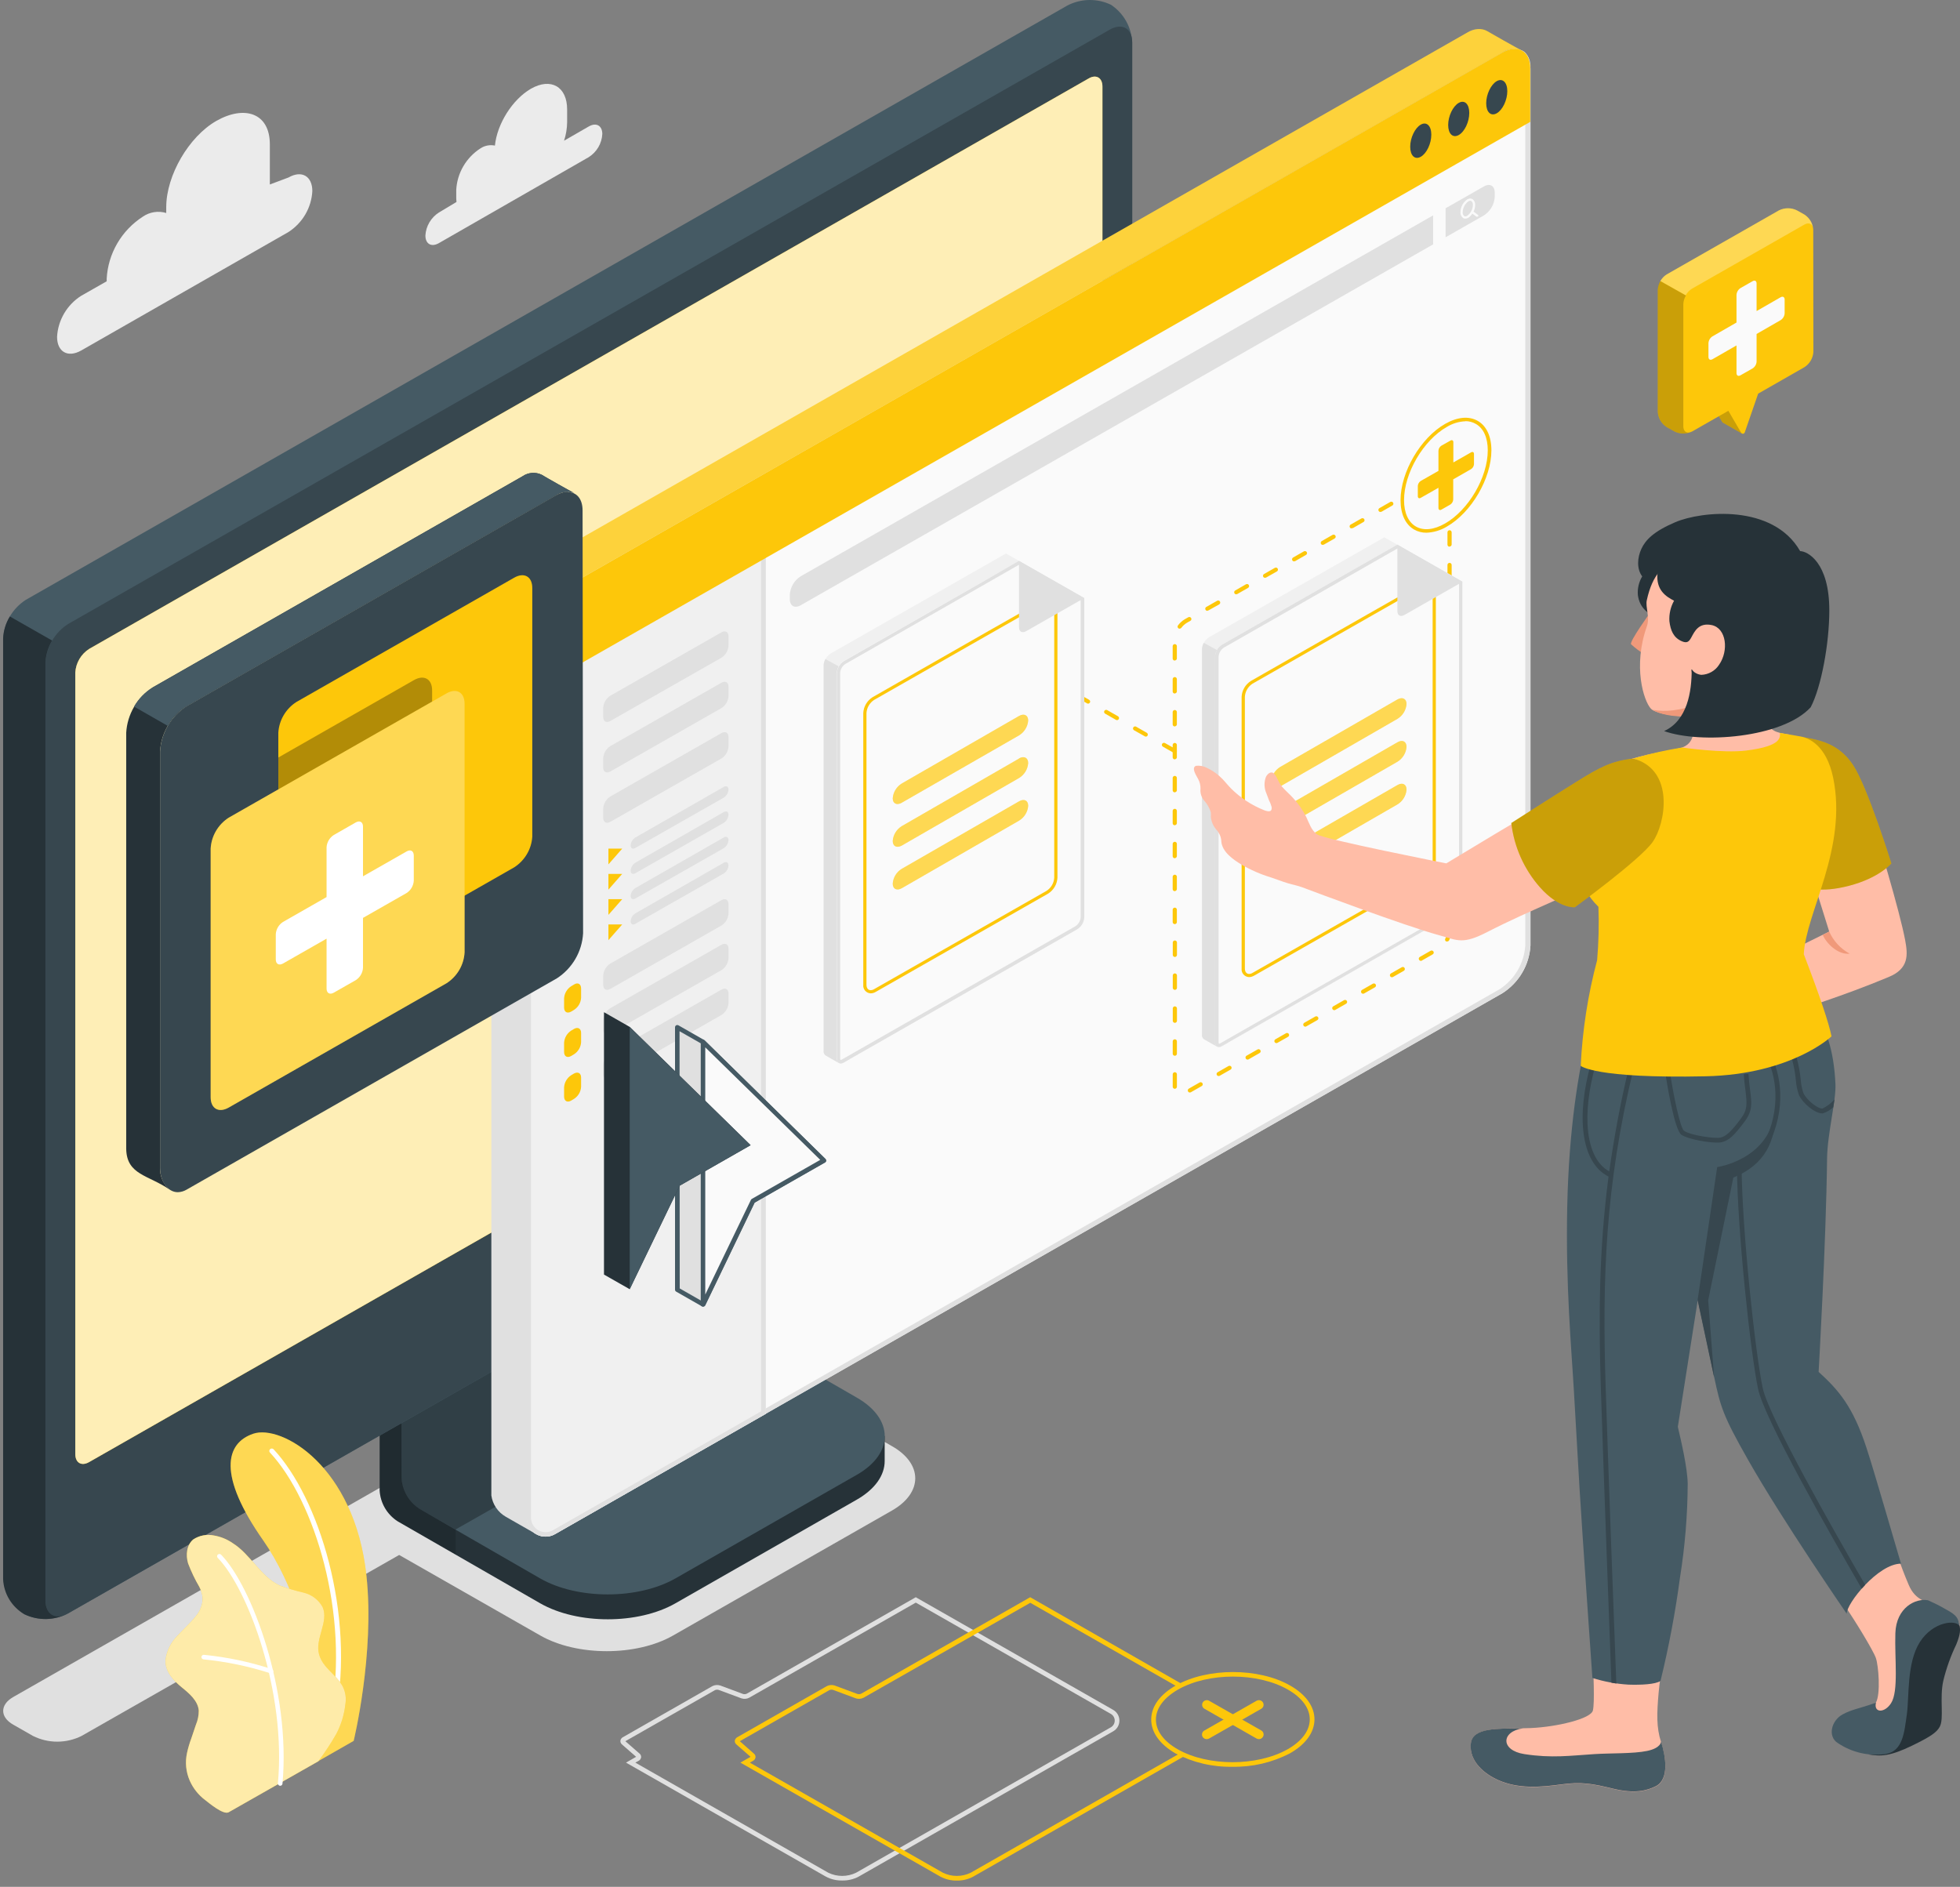 <svg width="295" height="284" viewBox="0 0 295 284" fill="none" xmlns="http://www.w3.org/2000/svg">
<rect x="0" y="0" width="295" height="284" fill="#808080" stroke="none"/>
<path d="M169.631 167.339L166.651 165.641C165.519 165.071 164.265 164.773 162.994 164.773C161.723 164.773 160.47 165.071 159.337 165.641L1.99 255.431C-0.023 256.582 -0.023 258.46 1.99 259.59L4.963 261.288C6.097 261.855 7.349 262.151 8.62 262.151C9.891 262.151 11.143 261.855 12.277 261.288L60.079 234.049L81.347 246.185C86.831 249.311 95.799 249.311 101.283 246.185L134.241 227.368C138.925 224.693 138.925 220.319 134.241 217.665L111.542 204.662L169.631 171.512C171.644 170.361 171.644 168.483 169.631 167.339Z" fill="#E0E0E0"/>
<path d="M66.061 31.984L68.704 30.403C68.682 30.222 68.67 30.039 68.669 29.856V28.567C68.739 27.317 69.105 26.101 69.739 25.017C70.372 23.934 71.255 23.013 72.316 22.329C72.632 22.12 72.987 21.976 73.36 21.905C73.734 21.833 74.118 21.836 74.49 21.913C74.819 18.649 77.112 14.982 79.903 13.36C82.911 11.642 85.359 13.035 85.359 16.472V18.406C85.347 19.348 85.19 20.283 84.896 21.178L88.626 19.03C89.748 18.392 90.653 18.905 90.653 20.18C90.615 20.875 90.412 21.551 90.06 22.153C89.707 22.755 89.216 23.267 88.626 23.646L66.047 36.6C64.932 37.237 64.027 36.724 64.027 35.449C64.067 34.754 64.272 34.078 64.625 33.476C64.978 32.874 65.47 32.363 66.061 31.984Z" fill="#EBEBEB"/>
<path d="M43.42 26.715L40.615 27.769V21.739C40.615 16.957 36.758 15.813 32.565 18.197C28.413 20.575 25.02 26.404 25.02 31.186V32.059C24.432 31.881 23.811 31.837 23.203 31.931C22.596 32.025 22.018 32.253 21.513 32.6C19.924 33.623 18.602 35.002 17.654 36.626C16.706 38.249 16.159 40.071 16.058 41.943V42.338L12.187 44.542C11.14 45.216 10.269 46.124 9.644 47.194C9.019 48.263 8.658 49.463 8.59 50.697C8.59 52.963 10.203 53.878 12.187 52.776L43.42 34.922C44.465 34.246 45.335 33.337 45.959 32.268C46.582 31.199 46.942 30 47.01 28.767C47.01 26.501 45.404 25.579 43.42 26.715Z" fill="#EBEBEB"/>
<path d="M101.661 241.325L128.946 225.73C131.751 224.122 133.153 222.022 133.153 219.922C133.153 217.822 133.153 216.166 133.153 216.166L107.481 201.77C106.691 201.26 106.034 200.573 105.563 199.765C105.091 198.957 104.819 198.051 104.768 197.119V163.851L57.141 191.076V224.344C57.193 225.275 57.466 226.181 57.939 226.988C58.411 227.795 59.07 228.48 59.861 228.988L81.305 241.325C86.922 244.534 96.037 244.534 101.661 241.325Z" fill="#263238"/>
<path opacity="0.15" d="M68.575 230.229V233.965L59.858 228.988C59.068 228.479 58.41 227.792 57.939 226.984C57.467 226.176 57.195 225.269 57.145 224.338V191.076L66.225 185.899C66.408 188.179 66.618 190.536 66.8 192.83L60.44 196.469V222.446C60.488 223.376 60.759 224.282 61.229 225.089C61.7 225.896 62.357 226.582 63.147 227.089L68.575 230.229Z" fill="black"/>
<path d="M60.426 222.466C60.477 223.398 60.75 224.305 61.223 225.113C61.696 225.921 62.355 226.607 63.146 227.116L81.294 237.575C86.904 240.791 96.02 240.791 101.665 237.575L128.956 221.987C134.566 218.778 134.566 213.573 128.956 210.364L110.788 199.892C109.997 199.384 109.339 198.698 108.867 197.891C108.396 197.084 108.124 196.179 108.074 195.248V169.278L60.391 196.489L60.426 222.466Z" fill="#455A64"/>
<path opacity="0.3" d="M116.328 203.059L110.795 199.899C110.005 199.391 109.347 198.705 108.875 197.898C108.404 197.091 108.132 196.186 108.082 195.255V169.278L60.398 196.489V222.466C60.45 223.398 60.723 224.305 61.196 225.113C61.669 225.921 62.328 226.607 63.119 227.116L68.554 230.221L116.328 203.059Z" fill="black"/>
<path d="M3.664 242.968C4.693 243.46 5.824 243.706 6.967 243.686C8.11 243.665 9.231 243.379 10.242 242.85L167.014 153.386C168.001 152.75 168.822 151.892 169.411 150.883C169.999 149.873 170.339 148.741 170.401 147.578V6.409C170.361 5.28 170.052 4.176 169.499 3.187C168.946 2.198 168.164 1.352 167.217 0.719C166.189 0.227 165.057 -0.019 163.914 0.001C162.772 0.022 161.65 0.308 160.64 0.836L3.874 90.294C2.885 90.933 2.062 91.794 1.472 92.807C0.882 93.82 0.543 94.956 0.48 96.123V237.278C0.521 238.407 0.831 239.51 1.384 240.499C1.937 241.488 2.718 242.334 3.664 242.968Z" fill="#455A64"/>
<path d="M10.245 242.843L167.018 153.386C168.006 152.748 168.828 151.889 169.417 150.879C170.007 149.868 170.348 148.735 170.412 147.571V6.402C170.412 4.26 168.89 3.394 167.018 4.468L10.245 93.925C9.258 94.562 8.437 95.42 7.847 96.429C7.257 97.438 6.916 98.57 6.852 99.734V240.909C6.852 243.058 8.373 243.91 10.245 242.843Z" fill="#37474F"/>
<path d="M11.336 218.875V101.229C11.375 100.512 11.587 99.815 11.953 99.194C12.318 98.573 12.828 98.048 13.44 97.66L163.824 11.828C164.981 11.134 165.928 11.703 165.928 13.02V130.665C165.888 131.383 165.676 132.081 165.31 132.703C164.945 133.325 164.435 133.852 163.824 134.241L13.419 220.067C12.269 220.725 11.336 220.185 11.336 218.875Z" fill="#FDC70A"/>
<path opacity="0.7" d="M11.336 218.875V101.229C11.375 100.512 11.587 99.815 11.953 99.194C12.318 98.573 12.828 98.048 13.44 97.66L163.824 11.828C164.981 11.134 165.928 11.703 165.928 13.02V130.665C165.888 131.383 165.676 132.081 165.31 132.703C164.945 133.325 164.435 133.852 163.824 134.241L13.419 220.067C12.269 220.725 11.336 220.185 11.336 218.875Z" fill="white"/>
<path d="M1.486 92.788L7.846 96.413C7.244 97.423 6.9 98.562 6.843 99.733V240.909C6.843 242.856 8.182 243.951 10.237 242.849C9.228 243.383 8.106 243.672 6.962 243.692C5.819 243.713 4.687 243.464 3.659 242.967C2.724 242.418 1.942 241.647 1.385 240.723C0.828 239.8 0.513 238.753 0.469 237.679V96.122C0.513 94.943 0.863 93.795 1.486 92.788Z" fill="#263238"/>
<path d="M85.651 190.897L93.33 186.537C94.031 186.149 94.578 186.426 94.578 187.161C94.546 187.574 94.416 187.975 94.2 188.33C93.983 188.685 93.685 188.985 93.33 189.206L85.651 193.558C84.95 193.953 84.41 193.676 84.41 192.934C84.44 192.522 84.568 192.122 84.783 191.768C84.999 191.414 85.296 191.115 85.651 190.897Z" fill="#FDC70A"/>
<path d="M47.88 265.091L53.23 262.034C53.23 262.034 56.421 248.942 55.152 237.159C53.364 220.601 42.333 214.37 38.126 215.798C33.919 217.226 32.719 222.036 39.655 231.912C43.736 237.728 48.799 249.85 47.88 265.091Z" fill="#FDC70A"/>
<g opacity="0.3">
<path d="M47.88 265.091L53.23 262.034C53.23 262.034 56.421 248.942 55.152 237.159C53.364 220.601 42.333 214.371 38.126 215.798C33.919 217.226 32.719 222.036 39.655 231.913C43.736 237.728 48.799 249.85 47.88 265.091Z" fill="white"/>
</g>
<path d="M50.102 258.659H50.053C50.005 258.651 49.959 258.633 49.918 258.607C49.876 258.581 49.841 258.546 49.813 258.506C49.786 258.466 49.767 258.421 49.758 258.373C49.748 258.326 49.748 258.277 49.759 258.229C52.69 242.981 47.29 225.793 40.643 218.647C40.608 218.614 40.58 218.574 40.56 218.53C40.541 218.486 40.531 218.439 40.531 218.391C40.531 218.343 40.541 218.295 40.56 218.251C40.58 218.207 40.608 218.167 40.643 218.134C40.677 218.1 40.718 218.073 40.763 218.054C40.809 218.036 40.857 218.026 40.906 218.026C40.955 218.026 41.003 218.036 41.048 218.054C41.093 218.073 41.134 218.1 41.169 218.134C47.977 225.405 53.475 242.85 50.502 258.333C50.49 258.428 50.441 258.514 50.367 258.574C50.293 258.635 50.198 258.665 50.102 258.659Z" fill="white"/>
<path d="M34.397 272.784C33.597 273.186 31.473 271.398 30.891 270.947C29.869 270.183 29.065 269.17 28.555 268.008C27.985 266.698 27.842 265.244 28.149 263.85C28.309 263.113 28.522 262.388 28.787 261.68L29.488 259.601C29.775 258.928 29.92 258.204 29.916 257.473C29.797 256.004 28.513 254.916 27.398 254.008C26.129 252.968 24.825 251.61 24.923 249.849C25.09 248.494 25.706 247.231 26.676 246.259C27.581 245.24 28.633 244.346 29.481 243.265C30.124 242.513 30.488 241.567 30.512 240.583C30.457 239.978 30.283 239.389 30 238.85C29.339 237.72 28.774 236.538 28.31 235.315C27.938 234.068 28.079 232.543 29.088 231.711C29.538 231.414 30.043 231.208 30.574 231.106C31.105 231.003 31.651 231.007 32.181 231.115C33.189 231.281 34.147 231.667 34.986 232.245C37.727 233.936 39.193 237.311 42.096 238.649C43.262 239.077 44.454 239.431 45.665 239.709C46.273 239.851 46.843 240.117 47.34 240.491C47.837 240.865 48.248 241.338 48.547 241.879C49.536 244.097 47.362 246.668 48.022 249.004C48.596 251.083 50.56 251.949 51.591 253.855C52.005 254.689 52.14 255.63 51.976 256.545C51.804 258.099 51.341 259.608 50.609 260.994C49.794 262.417 48.892 263.789 47.909 265.104C47.909 265.104 34.523 272.721 34.397 272.784Z" fill="#FDC70A"/>
<g opacity="0.65">
<path d="M34.397 272.784C33.597 273.186 31.473 271.398 30.891 270.948C29.869 270.183 29.065 269.171 28.555 268.009C27.985 266.699 27.842 265.244 28.149 263.85C28.309 263.113 28.522 262.388 28.787 261.681L29.488 259.602C29.775 258.928 29.92 258.204 29.916 257.474C29.797 256.005 28.513 254.916 27.398 254.008C26.129 252.969 24.825 251.61 24.923 249.85C25.09 248.494 25.706 247.232 26.676 246.26C27.581 245.241 28.633 244.347 29.481 243.265C30.124 242.514 30.488 241.567 30.512 240.583C30.457 239.978 30.283 239.39 30 238.85C29.339 237.72 28.774 236.538 28.31 235.316C27.938 234.068 28.079 232.543 29.088 231.712C29.538 231.414 30.043 231.209 30.574 231.106C31.105 231.004 31.651 231.007 32.181 231.116C33.189 231.282 34.147 231.668 34.986 232.245C37.727 233.936 39.193 237.312 42.096 238.65C43.262 239.077 44.454 239.431 45.665 239.71C46.273 239.851 46.843 240.118 47.34 240.491C47.837 240.865 48.248 241.338 48.547 241.879C49.536 244.097 47.362 246.669 48.022 249.004C48.596 251.084 50.56 251.95 51.591 253.856C52.005 254.689 52.14 255.631 51.976 256.545C51.804 258.099 51.341 259.608 50.609 260.995C49.794 262.417 48.892 263.79 47.909 265.105C47.909 265.105 34.523 272.722 34.397 272.784Z" fill="white"/>
</g>
<path d="M42.151 268.792C42.104 268.789 42.059 268.776 42.017 268.755C41.975 268.734 41.938 268.705 41.908 268.669C41.878 268.634 41.856 268.592 41.842 268.548C41.828 268.504 41.824 268.457 41.828 268.411C43.105 254.674 37.319 239.149 32.776 234.491C32.743 234.459 32.717 234.421 32.699 234.378C32.681 234.336 32.672 234.291 32.672 234.245C32.672 234.199 32.681 234.154 32.699 234.112C32.717 234.07 32.743 234.031 32.776 233.999C32.842 233.935 32.932 233.899 33.025 233.899C33.117 233.899 33.207 233.935 33.273 233.999C37.908 238.747 43.792 254.535 42.516 268.467C42.51 268.557 42.469 268.642 42.401 268.703C42.333 268.764 42.243 268.796 42.151 268.792Z" fill="white"/>
<path d="M40.77 251.846C40.735 251.853 40.699 251.853 40.665 251.846C37.41 250.799 34.05 250.102 30.644 249.767C30.598 249.763 30.553 249.751 30.512 249.73C30.471 249.71 30.434 249.681 30.404 249.646C30.374 249.611 30.351 249.571 30.337 249.528C30.323 249.484 30.318 249.438 30.322 249.393C30.325 249.347 30.338 249.302 30.359 249.261C30.381 249.22 30.41 249.184 30.447 249.155C30.483 249.126 30.524 249.104 30.569 249.091C30.614 249.079 30.661 249.075 30.707 249.081C34.178 249.424 37.599 250.145 40.91 251.229C40.997 251.264 41.067 251.329 41.106 251.413C41.145 251.497 41.15 251.592 41.12 251.68C41.086 251.739 41.034 251.787 40.971 251.817C40.909 251.846 40.838 251.857 40.77 251.846Z" fill="white"/>
<path d="M230.3 9.782C230.291 9.653 230.268 9.525 230.23 9.401C230.236 9.388 230.24 9.374 230.24 9.359C230.24 9.345 230.236 9.331 230.23 9.318C230.213 9.192 230.18 9.068 230.131 8.951C230.077 8.764 229.995 8.586 229.886 8.424C229.853 8.344 229.806 8.271 229.746 8.209C229.714 8.152 229.674 8.101 229.627 8.056C229.546 7.956 229.454 7.866 229.353 7.786C229.241 7.707 229.121 7.64 228.995 7.585C228.534 7.414 228.038 7.357 227.549 7.419C227.06 7.48 226.594 7.659 226.191 7.939L83.45 89.342C81.142 90.652 79.242 93.868 79.242 98.47V228.446C79.241 228.945 79.374 229.435 79.626 229.867C79.879 230.3 80.242 230.658 80.679 230.907C81.117 231.156 81.613 231.286 82.118 231.285C82.623 231.284 83.119 231.151 83.555 230.899L226.141 149.489C227.363 148.705 228.381 147.648 229.112 146.403C229.843 145.158 230.267 143.76 230.349 142.322V10.295C230.321 10.122 230.314 9.942 230.3 9.782Z" fill="#FAFAFA"/>
<path d="M227.993 8.021C228.235 8.014 228.475 8.064 228.694 8.167C228.761 8.193 228.825 8.228 228.883 8.271H228.925C228.977 8.312 229.024 8.358 229.066 8.409L229.122 8.486L229.171 8.555L229.206 8.596V8.652L229.255 8.728C229.325 8.832 229.377 8.947 229.409 9.068C229.423 9.104 229.435 9.141 229.444 9.179V9.234L229.528 9.498C229.55 9.57 229.564 9.644 229.57 9.719C229.57 9.865 229.57 10.024 229.57 10.177V142.301C229.489 143.618 229.098 144.899 228.43 146.041C227.762 147.184 226.835 148.157 225.721 148.885L83.162 230.323C82.83 230.521 82.449 230.624 82.061 230.621C81.478 230.62 80.919 230.39 80.506 229.982C80.094 229.574 79.861 229.022 79.859 228.445V98.47C79.859 93.784 81.851 90.977 83.709 89.917L226.471 8.486C226.929 8.204 227.453 8.044 227.993 8.021ZM227.993 7.328C227.336 7.351 226.698 7.545 226.141 7.89L83.45 89.342C81.142 90.652 79.242 93.868 79.242 98.47V228.445C79.242 228.818 79.317 229.188 79.461 229.533C79.606 229.877 79.817 230.191 80.084 230.455C80.351 230.718 80.668 230.928 81.017 231.071C81.366 231.213 81.74 231.287 82.117 231.287C82.611 231.282 83.095 231.148 83.52 230.899L226.141 149.488C227.363 148.705 228.381 147.647 229.112 146.402C229.843 145.157 230.267 143.759 230.349 142.322V10.295C230.349 10.121 230.349 9.941 230.349 9.782C230.34 9.652 230.317 9.524 230.279 9.4C230.285 9.388 230.289 9.373 230.289 9.359C230.289 9.344 230.285 9.33 230.279 9.317C230.262 9.191 230.229 9.068 230.181 8.95C230.126 8.763 230.044 8.585 229.935 8.423C229.902 8.344 229.855 8.271 229.795 8.208C229.763 8.152 229.723 8.1 229.676 8.056C229.595 7.956 229.504 7.865 229.402 7.786C229.29 7.707 229.17 7.639 229.045 7.585C228.745 7.443 228.416 7.372 228.084 7.377L227.993 7.328Z" fill="#E0E0E0"/>
<path d="M120.502 86.748L215.7 32.417V36.783L120.502 91.108C119.604 91.621 118.875 91.198 118.875 90.179V89.535C118.903 88.976 119.066 88.432 119.348 87.948C119.631 87.463 120.027 87.052 120.502 86.748Z" fill="#E0E0E0"/>
<path d="M223.346 28.059L217.582 31.344V35.711L223.346 32.419C223.818 32.115 224.211 31.706 224.493 31.224C224.776 30.742 224.94 30.202 224.973 29.646V29.002C224.973 27.962 224.244 27.546 223.346 28.059Z" fill="#E0E0E0"/>
<path d="M220.543 32.91C220.429 32.911 220.317 32.88 220.221 32.82C220.079 32.719 219.967 32.584 219.896 32.427C219.824 32.27 219.796 32.097 219.814 31.926C219.819 31.55 219.914 31.182 220.091 30.849C220.268 30.517 220.521 30.23 220.831 30.013C220.945 29.937 221.079 29.892 221.217 29.883C221.355 29.875 221.493 29.903 221.616 29.964C221.756 30.066 221.868 30.201 221.939 30.358C222.01 30.515 222.039 30.687 222.023 30.858C222.019 31.234 221.924 31.604 221.748 31.936C221.571 32.269 221.317 32.555 221.006 32.771C220.866 32.856 220.707 32.904 220.543 32.91ZM221.286 30.221C221.188 30.226 221.091 30.255 221.006 30.304C220.748 30.492 220.536 30.736 220.388 31.017C220.24 31.298 220.158 31.609 220.15 31.926C220.137 32.038 220.152 32.151 220.194 32.257C220.236 32.362 220.302 32.455 220.389 32.529C220.46 32.561 220.539 32.573 220.616 32.565C220.694 32.556 220.768 32.527 220.831 32.48C221.089 32.292 221.3 32.048 221.448 31.767C221.597 31.486 221.678 31.175 221.686 30.858C221.699 30.746 221.684 30.633 221.642 30.528C221.601 30.423 221.534 30.329 221.448 30.256C221.398 30.23 221.342 30.218 221.286 30.221Z" fill="#FAFAFA"/>
<path d="M222.328 32.619C222.294 32.627 222.257 32.627 222.223 32.619L221.473 32.058C221.442 32.026 221.426 31.983 221.426 31.94C221.426 31.896 221.442 31.854 221.473 31.822C221.485 31.804 221.501 31.789 221.52 31.778C221.538 31.767 221.559 31.759 221.581 31.756C221.602 31.753 221.624 31.754 221.646 31.759C221.667 31.765 221.687 31.774 221.704 31.788L222.461 32.349C222.491 32.38 222.508 32.423 222.508 32.466C222.508 32.51 222.491 32.552 222.461 32.584C222.443 32.599 222.422 32.611 222.399 32.617C222.376 32.623 222.351 32.623 222.328 32.619Z" fill="#FAFAFA"/>
<path d="M83.45 89.342C81.142 90.652 79.242 93.868 79.242 98.47V228.445C79.241 228.944 79.374 229.435 79.626 229.867C79.879 230.299 80.242 230.658 80.679 230.907C81.117 231.156 81.613 231.286 82.118 231.285C82.623 231.283 83.119 231.15 83.555 230.899L115.257 212.809V83.797L115.306 71.169L83.45 89.342Z" fill="#F0F0F0"/>
<path d="M114.612 72.326L114.556 83.797V212.428L83.225 230.324C82.893 230.521 82.512 230.624 82.124 230.622C81.541 230.62 80.982 230.39 80.569 229.982C80.157 229.574 79.924 229.022 79.922 228.445V98.47C79.922 93.784 81.914 90.978 83.772 89.917L114.626 72.326M115.327 71.169L83.485 89.342C81.178 90.652 79.277 93.868 79.277 98.47V228.445C79.277 228.818 79.352 229.188 79.496 229.533C79.641 229.878 79.852 230.191 80.119 230.455C80.386 230.719 80.703 230.928 81.052 231.071C81.401 231.213 81.775 231.287 82.152 231.287C82.646 231.282 83.13 231.148 83.555 230.899L115.257 212.809V83.797L115.306 71.169H115.327Z" fill="#E0E0E0"/>
<path d="M91.855 104.721L108.586 95.177C109.175 94.845 109.652 95.115 109.652 95.787V97.174C109.632 97.539 109.525 97.894 109.34 98.211C109.155 98.528 108.897 98.797 108.586 98.996L91.855 108.526C91.266 108.859 90.789 108.589 90.789 107.916V106.53C90.811 106.167 90.919 105.814 91.104 105.5C91.289 105.186 91.546 104.919 91.855 104.721Z" fill="#E0E0E0"/>
<path d="M87.462 108.449V109.835C87.442 110.2 87.334 110.556 87.149 110.873C86.964 111.189 86.706 111.458 86.396 111.658L85.968 111.915C85.379 112.254 84.902 111.977 84.902 111.305V109.918C84.923 109.552 85.03 109.196 85.215 108.878C85.4 108.56 85.658 108.29 85.968 108.089L86.396 107.832C86.985 107.5 87.462 107.777 87.462 108.449Z" fill="#FDC70A"/>
<path d="M91.855 112.304L108.586 102.76C109.175 102.428 109.652 102.698 109.652 103.37V104.756C109.632 105.122 109.525 105.477 109.34 105.794C109.155 106.111 108.897 106.38 108.586 106.579L91.855 116.123C91.266 116.456 90.789 116.186 90.789 115.513V114.127C90.809 113.762 90.916 113.406 91.101 113.089C91.286 112.773 91.544 112.504 91.855 112.304Z" fill="#E0E0E0"/>
<path d="M87.462 116.032V117.418C87.442 117.783 87.335 118.139 87.15 118.455C86.965 118.772 86.706 119.041 86.396 119.241L85.968 119.497C85.379 119.837 84.902 119.566 84.902 118.894V117.508C84.923 117.142 85.03 116.785 85.215 116.468C85.4 116.15 85.658 115.879 85.968 115.678L86.396 115.422C86.985 115.082 87.462 115.359 87.462 116.032Z" fill="#FDC70A"/>
<path d="M91.855 119.887L108.586 110.343C109.175 110.011 109.652 110.281 109.652 110.953V112.339C109.632 112.705 109.525 113.06 109.34 113.377C109.155 113.694 108.897 113.963 108.586 114.162L91.855 123.706C91.266 124.039 90.789 123.769 90.789 123.096V121.71C90.809 121.345 90.916 120.989 91.101 120.672C91.286 120.356 91.544 120.087 91.855 119.887Z" fill="#E0E0E0"/>
<path d="M87.462 123.616V125.003C87.442 125.368 87.335 125.723 87.15 126.04C86.965 126.357 86.706 126.626 86.396 126.825L85.968 127.082C85.379 127.421 84.902 127.151 84.902 126.479V125.093C84.923 124.727 85.03 124.37 85.215 124.052C85.4 123.735 85.658 123.464 85.968 123.263L86.396 123.006C86.985 122.674 87.462 122.944 87.462 123.616Z" fill="#FDC70A"/>
<path d="M91.855 145.031L108.586 135.487C109.175 135.154 109.652 135.425 109.652 136.097V137.483C109.632 137.848 109.525 138.204 109.34 138.521C109.155 138.837 108.897 139.107 108.586 139.306L91.855 148.85C91.266 149.182 90.789 148.912 90.789 148.24V146.854C90.809 146.488 90.916 146.133 91.101 145.816C91.286 145.499 91.544 145.23 91.855 145.031Z" fill="#E0E0E0"/>
<path d="M87.462 148.796V150.182C87.442 150.547 87.335 150.903 87.15 151.219C86.965 151.536 86.706 151.805 86.396 152.005L85.968 152.261C85.379 152.601 84.902 152.33 84.902 151.658V150.272C84.923 149.906 85.03 149.549 85.215 149.232C85.4 148.914 85.658 148.643 85.968 148.442L86.396 148.186C86.985 147.818 87.462 148.102 87.462 148.796Z" fill="#FDC70A"/>
<path d="M91.855 151.747L108.586 142.203C109.175 141.87 109.652 142.14 109.652 142.813V144.199C109.632 144.564 109.525 144.92 109.34 145.237C109.155 145.553 108.897 145.822 108.586 146.022L91.855 155.566C91.266 155.898 90.789 155.628 90.789 154.956V153.569C90.809 153.204 90.916 152.849 91.101 152.532C91.286 152.215 91.544 151.946 91.855 151.747Z" fill="#E0E0E0"/>
<path d="M87.462 155.478V156.864C87.442 157.23 87.335 157.585 87.15 157.902C86.965 158.219 86.706 158.488 86.396 158.687L85.968 158.944C85.379 159.283 84.902 159.013 84.902 158.341V156.954C84.923 156.588 85.03 156.232 85.215 155.914C85.4 155.596 85.658 155.326 85.968 155.125L86.396 154.868C86.985 154.536 87.462 154.806 87.462 155.478Z" fill="#FDC70A"/>
<path d="M91.855 158.498L108.586 148.954C109.175 148.621 109.652 148.891 109.652 149.564V150.95C109.632 151.315 109.525 151.671 109.34 151.988C109.155 152.304 108.897 152.573 108.586 152.773L91.855 162.317C91.266 162.649 90.789 162.379 90.789 161.707V160.32C90.809 159.955 90.916 159.6 91.101 159.283C91.286 158.966 91.544 158.697 91.855 158.498Z" fill="#E0E0E0"/>
<path d="M87.462 162.193V163.579C87.442 163.944 87.335 164.3 87.15 164.617C86.965 164.933 86.706 165.202 86.396 165.402L85.968 165.658C85.379 165.998 84.902 165.727 84.902 165.055V163.669C84.923 163.303 85.03 162.947 85.215 162.629C85.4 162.311 85.658 162.04 85.968 161.839L86.396 161.583C86.985 161.271 87.462 161.52 87.462 162.193Z" fill="#FDC70A"/>
<path d="M91.574 127.732V130.103L93.65 127.732H91.574Z" fill="#FDC70A"/>
<path d="M94.918 127.247C94.918 127.684 95.234 127.864 95.619 127.635L108.942 120.053C109.147 119.919 109.318 119.74 109.44 119.529C109.561 119.318 109.631 119.082 109.644 118.84C109.644 118.396 109.328 118.216 108.942 118.438L95.619 126.062C95.417 126.192 95.248 126.367 95.127 126.572C95.005 126.778 94.933 127.009 94.918 127.247Z" fill="#E0E0E0"/>
<path d="M91.574 131.536V133.907L93.65 131.536H91.574Z" fill="#FDC70A"/>
<path d="M94.918 131.051C94.918 131.487 95.234 131.661 95.619 131.439L108.942 123.843C109.147 123.709 109.318 123.53 109.44 123.319C109.561 123.108 109.631 122.872 109.644 122.63C109.644 122.186 109.328 122.006 108.942 122.228L95.619 129.852C95.415 129.983 95.246 130.16 95.124 130.368C95.002 130.577 94.931 130.811 94.918 131.051Z" fill="#E0E0E0"/>
<path d="M91.574 135.342V137.705L93.65 135.342H91.574Z" fill="#FDC70A"/>
<path d="M94.918 134.856C94.918 135.293 95.234 135.466 95.619 135.244L108.942 127.662C109.147 127.528 109.316 127.348 109.438 127.137C109.56 126.927 109.63 126.691 109.644 126.449C109.644 126.005 109.328 125.825 108.942 126.047L95.619 133.671C95.417 133.801 95.248 133.976 95.127 134.182C95.005 134.387 94.933 134.618 94.918 134.856Z" fill="#E0E0E0"/>
<path d="M91.574 139.146V141.51L93.65 139.146H91.574Z" fill="#FDC70A"/>
<path d="M94.918 138.663C94.918 139.1 95.234 139.273 95.619 139.051L108.942 131.469C109.147 131.334 109.316 131.155 109.438 130.944C109.56 130.734 109.63 130.498 109.644 130.256C109.644 129.812 109.328 129.632 108.942 129.854L95.619 137.478C95.416 137.607 95.247 137.782 95.125 137.987C95.003 138.193 94.932 138.425 94.918 138.663Z" fill="#E0E0E0"/>
<path d="M228.954 7.557C228.492 7.386 227.996 7.329 227.507 7.39C227.018 7.452 226.552 7.63 226.149 7.91L83.45 89.342C82.228 90.124 81.21 91.18 80.479 92.424C79.748 93.668 79.324 95.065 79.243 96.501V104.52L73.906 101.422V93.5C73.986 92.068 74.407 90.674 75.134 89.432C75.862 88.191 76.875 87.136 78.093 86.355L220.799 4.923C221.991 4.23 223.063 4.23 223.835 4.681C224.606 5.131 228.063 7.093 228.954 7.557Z" fill="#FDC70A"/>
<path d="M230.314 10.267C230.314 7.661 228.434 6.601 226.106 7.918L83.45 89.342C82.227 90.123 81.209 91.179 80.477 92.423C79.746 93.668 79.323 95.065 79.242 96.502V104.528L230.314 18.342V10.267Z" fill="#FDC70A"/>
<g opacity="0.2">
<path d="M226.13 7.91L83.445 89.342C82.219 90.103 81.207 91.157 80.5 92.405L75.191 89.37C75.88 88.135 76.877 87.094 78.088 86.348L220.793 4.923C221.228 4.611 221.741 4.423 222.276 4.379C222.812 4.335 223.349 4.437 223.83 4.674C224.58 5.131 228.037 7.079 228.935 7.55C228.473 7.379 227.976 7.323 227.487 7.386C226.998 7.449 226.532 7.629 226.13 7.91Z" fill="white"/>
</g>
<path opacity="0.15" d="M73.918 101.443V93.5C73.971 92.028 74.411 90.595 75.194 89.342L80.516 92.371C79.745 93.607 79.315 95.022 79.268 96.474V104.5L73.918 101.443Z" fill="black"/>
<path d="M213.842 18.758C212.965 19.256 212.25 20.747 212.25 22.084C212.25 23.422 212.951 24.094 213.842 23.595C214.732 23.096 215.427 21.606 215.427 20.268C215.427 18.931 214.718 18.259 213.842 18.758Z" fill="#37474F"/>
<path d="M219.557 15.485C218.673 15.984 217.965 17.474 217.965 18.812C217.965 20.149 218.666 20.822 219.557 20.323C220.447 19.824 221.141 18.334 221.141 16.996C221.141 15.658 220.44 14.986 219.557 15.485Z" fill="#37474F"/>
<path d="M225.272 12.216C224.396 12.722 223.688 14.205 223.688 15.542C223.688 16.88 224.389 17.552 225.272 17.053C226.156 16.554 226.864 15.064 226.864 13.726C226.864 12.389 226.156 11.716 225.272 12.216Z" fill="#37474F"/>
<path d="M80.544 230.822L76.141 228.306C75.553 227.971 75.051 227.508 74.672 226.952C74.293 226.395 74.047 225.761 73.953 225.097C73.943 224.898 73.943 224.7 73.953 224.501V101.429L79.296 104.52V228.445C79.297 228.593 79.309 228.741 79.331 228.888C79.343 228.968 79.361 229.047 79.388 229.124C79.38 229.158 79.38 229.194 79.388 229.228C79.41 229.316 79.441 229.402 79.479 229.484C79.478 229.496 79.478 229.507 79.479 229.519L79.626 229.824C79.682 229.921 79.752 230.018 79.815 230.108C79.865 230.178 79.919 230.245 79.977 230.309C80.199 230.561 80.465 230.773 80.762 230.933L80.544 230.822Z" fill="#E0E0E0"/>
<path d="M126.772 283.048C125.917 283.068 125.072 282.87 124.318 282.473L94.221 265.305L95.743 264.432L93.59 262.547C93.513 262.478 93.453 262.391 93.416 262.295C93.38 262.198 93.367 262.095 93.38 261.992C93.396 261.881 93.44 261.776 93.507 261.685C93.575 261.595 93.663 261.522 93.765 261.472L107.215 253.793C107.581 253.608 108.007 253.573 108.4 253.696L111.815 254.964C111.911 254.996 112.012 255.009 112.113 255.001C112.215 254.994 112.313 254.968 112.404 254.923L137.837 240.409L138.012 240.513L167.541 257.362C167.829 257.526 168.068 257.762 168.233 258.048C168.398 258.333 168.484 258.656 168.481 258.984C168.483 259.313 168.397 259.635 168.23 259.919C168.064 260.203 167.823 260.438 167.534 260.599L129.219 282.473C128.466 282.867 127.624 283.065 126.772 283.048ZM95.624 265.305L124.654 281.87C125.308 282.191 126.028 282.358 126.758 282.358C127.488 282.358 128.208 282.191 128.861 281.87L167.183 259.996C167.364 259.894 167.514 259.746 167.618 259.567C167.723 259.389 167.778 259.187 167.778 258.981C167.778 258.775 167.723 258.573 167.618 258.394C167.514 258.216 167.364 258.068 167.183 257.965L137.837 241.22L112.768 255.533C112.589 255.628 112.392 255.685 112.19 255.702C111.987 255.719 111.783 255.694 111.59 255.63L108.168 254.361C108.072 254.331 107.97 254.319 107.869 254.328C107.768 254.336 107.669 254.364 107.579 254.41L94.123 262.082L96.283 263.968C96.359 264.037 96.419 264.123 96.455 264.22C96.492 264.316 96.505 264.42 96.493 264.522C96.473 264.632 96.428 264.736 96.362 264.826C96.295 264.917 96.208 264.99 96.107 265.042L95.624 265.305Z" fill="#E0E0E0"/>
<path d="M144.012 283.062C143.156 283.075 142.312 282.872 141.557 282.473L111.44 265.305L112.968 264.432L110.809 262.547C110.731 262.478 110.672 262.391 110.635 262.295C110.599 262.198 110.586 262.095 110.598 261.992C110.618 261.882 110.663 261.778 110.73 261.688C110.797 261.598 110.884 261.524 110.984 261.472L124.44 253.793C124.805 253.608 125.228 253.573 125.619 253.696L129.033 254.964C129.23 255.028 129.444 255.013 129.63 254.923L155.056 240.409L155.238 240.513L177.86 253.453L177.509 254.056L155.07 241.248L129.987 255.533C129.808 255.628 129.611 255.685 129.408 255.702C129.206 255.719 129.002 255.694 128.809 255.63L125.394 254.361C125.197 254.3 124.983 254.317 124.798 254.41L111.349 262.082L113.501 263.975C113.579 264.042 113.638 264.127 113.675 264.223C113.711 264.318 113.724 264.421 113.712 264.522C113.695 264.633 113.651 264.738 113.584 264.829C113.517 264.92 113.428 264.993 113.326 265.042L112.863 265.312L141.908 281.87C142.562 282.191 143.282 282.358 144.012 282.358C144.741 282.358 145.461 282.191 146.115 281.87L177.839 263.76L178.189 264.37L146.466 282.473C145.712 282.872 144.867 283.075 144.012 283.062Z" fill="#FDC70A"/>
<path d="M185.506 265.929C182.514 265.989 179.555 265.295 176.909 263.912C174.532 262.526 173.242 260.724 173.27 258.762C173.298 256.801 174.616 255.04 176.958 253.703C181.706 250.993 189.433 250.993 194.18 253.703C196.551 255.054 197.848 256.87 197.841 258.811C197.834 260.751 196.516 262.567 194.138 263.912C191.479 265.292 188.51 265.986 185.506 265.929ZM177.267 263.302C181.797 265.887 189.188 265.887 193.788 263.302C195.934 262.089 197.126 260.495 197.133 258.811C197.14 257.127 195.969 255.526 193.83 254.306C189.272 251.707 181.867 251.707 177.309 254.306C175.205 255.519 174.006 257.078 173.978 258.776C173.95 260.474 175.121 262.082 177.267 263.302Z" fill="#FDC70A"/>
<path d="M189.477 261.77C189.354 261.77 189.233 261.739 189.126 261.679L181.287 257.202C181.207 257.157 181.136 257.096 181.08 257.024C181.023 256.951 180.982 256.869 180.958 256.78C180.934 256.692 180.928 256.6 180.939 256.51C180.951 256.419 180.981 256.332 181.027 256.252C181.073 256.173 181.135 256.104 181.208 256.048C181.281 255.992 181.365 255.951 181.454 255.928C181.543 255.904 181.636 255.898 181.728 255.909C181.819 255.921 181.908 255.951 181.988 255.996L189.835 260.466C189.915 260.512 189.986 260.574 190.042 260.647C190.099 260.72 190.14 260.803 190.164 260.892C190.187 260.981 190.192 261.074 190.179 261.165C190.166 261.256 190.135 261.344 190.087 261.423C190.025 261.529 189.936 261.616 189.829 261.677C189.722 261.738 189.6 261.77 189.477 261.77Z" fill="#FDC70A"/>
<path d="M181.633 261.769C181.476 261.773 181.321 261.725 181.195 261.631C181.069 261.538 180.978 261.405 180.938 261.254C180.897 261.104 180.909 260.944 180.972 260.801C181.034 260.658 181.144 260.54 181.283 260.466L189.122 255.996C189.202 255.95 189.29 255.92 189.381 255.907C189.473 255.895 189.566 255.9 189.655 255.923C189.744 255.947 189.828 255.987 189.901 256.042C189.975 256.097 190.037 256.166 190.083 256.245C190.131 256.324 190.162 256.412 190.175 256.503C190.188 256.594 190.183 256.687 190.16 256.776C190.136 256.865 190.095 256.948 190.038 257.021C189.982 257.095 189.911 257.156 189.831 257.202L181.984 261.679C181.877 261.739 181.756 261.77 181.633 261.769Z" fill="#FDC70A"/>
<path d="M81.517 71.456C82.218 71.893 85.549 73.764 86.384 74.187C85.941 74.027 85.466 73.976 84.999 74.039C84.532 74.102 84.088 74.276 83.705 74.547L28.035 106.332C26.88 107.082 25.921 108.09 25.235 109.275C24.549 110.461 24.156 111.789 24.087 113.152V175.78C24.058 176.912 24.481 178.01 25.265 178.837C25.358 178.923 25.457 179.004 25.559 179.079C22.383 176.848 19.059 176.882 18.996 172.918V110.29C19.074 108.924 19.475 107.596 20.166 106.411C20.858 105.227 21.822 104.219 22.979 103.47L78.649 71.685C79.065 71.402 79.549 71.231 80.052 71.191C80.556 71.151 81.061 71.243 81.517 71.456Z" fill="#263238"/>
<path d="M85.482 74.006C84.852 74.029 84.238 74.213 83.701 74.54L28.038 106.325C26.886 107.077 25.928 108.086 25.242 109.271C24.557 110.455 24.162 111.782 24.09 113.145V175.773C24.09 177.755 25.205 179.446 26.762 179.446C27.227 179.433 27.681 179.302 28.08 179.065L83.813 147.259C84.962 146.513 85.917 145.511 86.603 144.334C87.288 143.157 87.685 141.837 87.761 140.481L87.684 76.848C87.684 75.067 86.786 74.076 85.482 74.076V74.006Z" fill="#37474F"/>
<path d="M83.693 74.541L28.044 106.326C26.873 107.05 25.908 108.057 25.239 109.251L20.176 106.354C20.845 105.173 21.811 104.182 22.981 103.477L78.651 71.692C79.065 71.397 79.553 71.218 80.062 71.177C80.571 71.135 81.082 71.232 81.54 71.457C82.241 71.893 85.565 73.751 86.399 74.229C85.957 74.056 85.479 73.993 85.006 74.048C84.534 74.102 84.082 74.272 83.693 74.541Z" fill="#455A64"/>
<path d="M41.891 110.283V147.709C41.891 149.421 43.104 150.114 44.604 149.262L77.394 130.549C78.181 130.042 78.838 129.36 79.31 128.557C79.783 127.754 80.058 126.853 80.114 125.926V88.499C80.114 86.787 78.901 86.094 77.401 86.946L44.611 105.66C43.823 106.166 43.167 106.848 42.694 107.651C42.221 108.454 41.946 109.355 41.891 110.283Z" fill="#FDC70A"/>
<path opacity="0.3" d="M65.038 103.913C65.038 102.201 63.818 101.508 62.317 102.36L41.891 114.018V147.702C41.891 149.414 43.104 150.107 44.604 149.255L65.031 137.597L65.038 103.913Z" fill="black"/>
<path d="M31.707 127.728V165.155C31.707 166.867 32.92 167.56 34.421 166.708L67.21 147.994C68.001 147.485 68.659 146.798 69.13 145.99C69.602 145.182 69.874 144.275 69.924 143.344V105.917C69.924 104.205 68.711 103.512 67.21 104.364L34.421 123.078C33.631 123.588 32.973 124.275 32.502 125.083C32.031 125.891 31.758 126.797 31.707 127.728Z" fill="#FDC70A"/>
<path opacity="0.3" d="M31.707 127.728V165.155C31.707 166.867 32.92 167.56 34.421 166.708L67.21 147.994C68.001 147.485 68.659 146.798 69.13 145.99C69.602 145.182 69.874 144.275 69.924 143.344V105.917C69.924 104.205 68.711 103.512 67.21 104.364L34.421 123.078C33.631 123.588 32.973 124.275 32.502 125.083C32.031 125.891 31.758 126.797 31.707 127.728Z" fill="white"/>
<path d="M62.278 132.558V128.774C62.278 128.08 61.794 127.81 61.198 128.157L54.635 131.899V124.414C54.635 123.721 54.151 123.451 53.548 123.79L50.238 125.682C49.922 125.886 49.659 126.16 49.47 126.483C49.281 126.805 49.172 127.168 49.151 127.54V135.025L42.595 138.768C42.278 138.971 42.015 139.245 41.826 139.568C41.637 139.891 41.528 140.253 41.508 140.625V144.41C41.508 145.103 41.992 145.366 42.595 145.027L49.151 141.284V148.797C49.151 149.49 49.642 149.76 50.238 149.414L53.548 147.529C53.865 147.324 54.128 147.049 54.317 146.725C54.506 146.401 54.615 146.038 54.635 145.664V138.158L61.198 134.415C61.512 134.21 61.773 133.935 61.96 133.613C62.148 133.29 62.257 132.929 62.278 132.558Z" fill="white"/>
<path d="M105.815 156.844L101.938 154.633V194.125L105.815 196.329L113.325 180.748L124.012 174.656L105.815 156.844Z" fill="#E0E0E0"/>
<path d="M105.812 196.663C105.751 196.663 105.691 196.649 105.637 196.621L101.766 194.41C101.715 194.381 101.673 194.34 101.644 194.29C101.614 194.24 101.598 194.184 101.598 194.126V154.62C101.599 154.561 101.615 154.504 101.645 154.453C101.674 154.402 101.716 154.36 101.766 154.329C101.819 154.301 101.878 154.287 101.938 154.287C101.998 154.287 102.057 154.301 102.11 154.329L105.98 156.54L106.043 156.588L124.24 174.442C124.277 174.479 124.306 174.524 124.323 174.573C124.34 174.622 124.345 174.675 124.338 174.726C124.333 174.777 124.315 174.825 124.287 174.867C124.259 174.909 124.221 174.944 124.177 174.969L113.582 181.013L106.142 196.476C106.122 196.517 106.093 196.553 106.058 196.583C106.023 196.613 105.982 196.635 105.938 196.649C105.898 196.664 105.855 196.669 105.812 196.663ZM102.306 193.932L105.686 195.866L113.049 180.618C113.077 180.557 113.124 180.506 113.182 180.472L123.483 174.595L105.602 157.115L102.278 155.216L102.306 193.932Z" fill="#455A64"/>
<path d="M105.809 156.844V196.329L113.319 180.748L124.005 174.656L105.809 156.844Z" fill="#FAFAFA"/>
<path d="M105.812 196.662H105.735C105.66 196.646 105.592 196.605 105.544 196.546C105.495 196.486 105.469 196.412 105.469 196.336V156.83C105.467 156.763 105.486 156.698 105.522 156.642C105.559 156.586 105.611 156.542 105.673 156.516C105.735 156.49 105.804 156.483 105.87 156.495C105.936 156.508 105.996 156.54 106.044 156.587L124.241 174.441C124.278 174.478 124.306 174.523 124.323 174.572C124.34 174.621 124.346 174.674 124.339 174.725C124.333 174.776 124.316 174.824 124.288 174.866C124.26 174.908 124.222 174.943 124.177 174.968L113.582 181.012L106.142 196.475C106.113 196.536 106.066 196.586 106.007 196.62C105.948 196.653 105.88 196.668 105.812 196.662ZM106.149 157.641V194.853L113.021 180.603C113.05 180.542 113.096 180.491 113.154 180.457L123.455 174.58L106.149 157.641Z" fill="#455A64"/>
<path d="M94.777 154.564L90.906 152.353V191.845L94.777 194.049L102.294 178.468L112.974 172.369L94.777 154.564Z" fill="#263238"/>
<path d="M94.777 154.563V194.049L102.294 178.468L112.974 172.369L94.777 154.563Z" fill="#455A64"/>
<path d="M179.08 164.442C179.026 164.442 178.972 164.427 178.925 164.399C178.878 164.371 178.84 164.331 178.814 164.283C178.773 164.212 178.762 164.128 178.783 164.049C178.804 163.97 178.855 163.902 178.926 163.86L180.553 162.931C180.626 162.89 180.712 162.879 180.793 162.9C180.874 162.922 180.942 162.974 180.984 163.046C181.026 163.117 181.037 163.203 181.016 163.282C180.994 163.362 180.941 163.431 180.869 163.472L179.242 164.401C179.193 164.428 179.137 164.443 179.08 164.442ZM176.823 163.881C176.781 163.882 176.741 163.875 176.702 163.86C176.664 163.845 176.629 163.822 176.6 163.794C176.57 163.766 176.547 163.732 176.531 163.694C176.515 163.657 176.507 163.616 176.507 163.576C176.504 163.56 176.504 163.543 176.507 163.527V161.698C176.507 161.615 176.54 161.536 176.599 161.477C176.659 161.419 176.739 161.386 176.823 161.386C176.906 161.386 176.987 161.419 177.046 161.477C177.105 161.536 177.138 161.615 177.138 161.698V163.562C177.138 163.647 177.104 163.728 177.044 163.787C176.983 163.847 176.901 163.881 176.816 163.881H176.823ZM183.428 161.961C183.358 161.964 183.289 161.943 183.233 161.901C183.176 161.86 183.136 161.801 183.118 161.734C183.1 161.667 183.106 161.596 183.134 161.533C183.162 161.47 183.212 161.418 183.274 161.386L184.901 160.457C184.936 160.436 184.975 160.422 185.016 160.416C185.057 160.41 185.098 160.413 185.138 160.423C185.178 160.433 185.215 160.452 185.248 160.476C185.281 160.501 185.308 160.532 185.328 160.568C185.369 160.639 185.381 160.723 185.36 160.802C185.339 160.881 185.287 160.949 185.216 160.991L183.582 161.919C183.534 161.949 183.478 161.966 183.421 161.968L183.428 161.961ZM187.769 159.487C187.714 159.487 187.66 159.472 187.613 159.444C187.566 159.415 187.528 159.375 187.502 159.327C187.461 159.256 187.45 159.172 187.471 159.093C187.492 159.014 187.543 158.946 187.614 158.904L189.248 157.976C189.284 157.951 189.325 157.933 189.369 157.925C189.412 157.916 189.456 157.917 189.499 157.927C189.542 157.936 189.583 157.954 189.618 157.981C189.654 158.007 189.683 158.04 189.705 158.078C189.726 158.115 189.74 158.157 189.744 158.201C189.748 158.244 189.743 158.288 189.729 158.329C189.715 158.371 189.693 158.409 189.663 158.441C189.633 158.473 189.597 158.499 189.557 158.516L187.93 159.445C187.879 159.474 187.821 159.488 187.762 159.487H187.769ZM176.823 158.911C176.739 158.911 176.659 158.878 176.599 158.82C176.54 158.761 176.507 158.682 176.507 158.599V156.742C176.507 156.659 176.54 156.58 176.599 156.521C176.659 156.463 176.739 156.43 176.823 156.43C176.906 156.43 176.987 156.463 177.046 156.521C177.105 156.58 177.138 156.659 177.138 156.742V158.599C177.138 158.641 177.13 158.682 177.113 158.72C177.097 158.759 177.073 158.793 177.043 158.822C177.013 158.852 176.978 158.874 176.938 158.89C176.899 158.905 176.858 158.912 176.816 158.911H176.823ZM192.116 157.005C192.061 157.004 192.008 156.99 191.96 156.963C191.912 156.937 191.872 156.899 191.843 156.853C191.802 156.781 191.792 156.696 191.814 156.617C191.837 156.538 191.89 156.471 191.962 156.43L193.589 155.501C193.659 155.472 193.738 155.47 193.81 155.494C193.883 155.518 193.944 155.567 193.982 155.632C194.021 155.697 194.034 155.774 194.02 155.848C194.006 155.922 193.965 155.989 193.904 156.035L192.271 156.964C192.222 156.992 192.166 157.007 192.109 157.005H192.116ZM196.464 154.531C196.408 154.532 196.352 154.518 196.304 154.49C196.256 154.462 196.216 154.421 196.19 154.372C196.149 154.301 196.138 154.217 196.159 154.138C196.18 154.058 196.232 153.991 196.303 153.949L197.936 153.02C197.972 152.995 198.013 152.978 198.057 152.969C198.1 152.961 198.144 152.961 198.187 152.971C198.23 152.98 198.271 152.999 198.306 153.025C198.342 153.051 198.371 153.084 198.393 153.122C198.414 153.16 198.428 153.202 198.432 153.245C198.436 153.289 198.431 153.332 198.417 153.374C198.403 153.415 198.381 153.453 198.351 153.485C198.321 153.517 198.285 153.543 198.245 153.561L196.611 154.489C196.564 154.516 196.511 154.53 196.457 154.531H196.464ZM176.83 153.956C176.746 153.956 176.666 153.923 176.606 153.864C176.547 153.806 176.514 153.727 176.514 153.644V151.786C176.514 151.704 176.547 151.624 176.606 151.566C176.666 151.507 176.746 151.474 176.83 151.474C176.913 151.474 176.994 151.507 177.053 151.566C177.112 151.624 177.145 151.704 177.145 151.786V153.651C177.144 153.692 177.135 153.733 177.118 153.771C177.101 153.809 177.076 153.843 177.045 153.872C177.015 153.9 176.978 153.922 176.939 153.937C176.9 153.951 176.858 153.958 176.816 153.956H176.83ZM200.811 152.05C200.744 152.047 200.68 152.023 200.628 151.981C200.575 151.939 200.538 151.882 200.521 151.818C200.503 151.754 200.507 151.686 200.532 151.624C200.556 151.562 200.6 151.51 200.657 151.474L202.284 150.546C202.32 150.525 202.36 150.511 202.401 150.505C202.442 150.499 202.484 150.501 202.525 150.511C202.565 150.522 202.603 150.54 202.636 150.565C202.67 150.59 202.698 150.621 202.719 150.657C202.759 150.728 202.769 150.813 202.747 150.892C202.725 150.971 202.672 151.039 202.6 151.079L200.973 152.008C200.926 152.035 200.873 152.049 200.818 152.05H200.811ZM205.159 149.575C205.103 149.574 205.049 149.559 205.001 149.531C204.953 149.503 204.913 149.464 204.886 149.416C204.845 149.344 204.835 149.26 204.857 149.18C204.879 149.101 204.933 149.034 205.005 148.993L206.632 148.064C206.704 148.024 206.79 148.014 206.87 148.036C206.95 148.058 207.018 148.111 207.059 148.182C207.1 148.253 207.112 148.337 207.091 148.416C207.07 148.495 207.018 148.563 206.947 148.605L205.313 149.534C205.263 149.564 205.204 149.578 205.145 149.575H205.159ZM176.83 148.993C176.746 148.993 176.666 148.96 176.606 148.902C176.547 148.843 176.514 148.764 176.514 148.681V146.824C176.514 146.783 176.522 146.742 176.538 146.704C176.554 146.667 176.577 146.632 176.606 146.603C176.636 146.574 176.671 146.551 176.709 146.536C176.747 146.52 176.788 146.512 176.83 146.512C176.871 146.512 176.912 146.52 176.95 146.536C176.989 146.551 177.023 146.574 177.053 146.603C177.082 146.632 177.105 146.667 177.121 146.704C177.137 146.742 177.145 146.783 177.145 146.824V148.681C177.145 148.723 177.137 148.765 177.12 148.804C177.103 148.843 177.079 148.878 177.048 148.907C177.017 148.936 176.981 148.959 176.941 148.974C176.901 148.988 176.858 148.995 176.816 148.993H176.83ZM209.507 147.094C209.451 147.095 209.397 147.082 209.349 147.055C209.301 147.028 209.261 146.989 209.233 146.942C209.192 146.871 209.181 146.787 209.202 146.708C209.223 146.629 209.274 146.561 209.345 146.519L210.979 145.59C211.014 145.568 211.053 145.553 211.094 145.547C211.135 145.541 211.177 145.543 211.218 145.553C211.258 145.564 211.295 145.582 211.328 145.608C211.36 145.633 211.387 145.665 211.407 145.701C211.447 145.773 211.458 145.857 211.435 145.937C211.413 146.016 211.36 146.083 211.288 146.124L209.661 147.053C209.61 147.081 209.551 147.096 209.493 147.094H209.507ZM213.847 144.62C213.792 144.62 213.738 144.605 213.691 144.577C213.645 144.549 213.606 144.508 213.581 144.46C213.559 144.425 213.545 144.387 213.54 144.346C213.534 144.306 213.536 144.265 213.547 144.226C213.557 144.186 213.575 144.149 213.6 144.117C213.626 144.085 213.657 144.058 213.693 144.038L215.32 143.109C215.392 143.067 215.478 143.056 215.559 143.078C215.64 143.099 215.709 143.152 215.751 143.223C215.793 143.295 215.804 143.38 215.782 143.46C215.761 143.54 215.708 143.608 215.635 143.649L214.008 144.578C213.957 144.616 213.896 144.637 213.833 144.641L213.847 144.62ZM176.83 144.038C176.746 144.038 176.666 144.005 176.606 143.946C176.547 143.888 176.514 143.808 176.514 143.726V141.868C176.514 141.785 176.547 141.706 176.606 141.648C176.666 141.589 176.746 141.556 176.83 141.556C176.913 141.556 176.994 141.589 177.053 141.648C177.112 141.706 177.145 141.785 177.145 141.868V143.726C177.145 143.768 177.137 143.81 177.12 143.848C177.103 143.887 177.079 143.922 177.048 143.951C177.017 143.98 176.981 144.003 176.941 144.018C176.901 144.033 176.858 144.039 176.816 144.038H176.83ZM217.809 141.702C217.761 141.715 217.71 141.715 217.662 141.702C217.625 141.684 217.592 141.658 217.566 141.627C217.539 141.596 217.519 141.56 217.507 141.522C217.494 141.483 217.49 141.442 217.494 141.402C217.497 141.361 217.509 141.322 217.529 141.286C217.743 140.891 217.863 140.452 217.879 140.004V139.63C217.89 139.556 217.928 139.488 217.985 139.44C218.043 139.391 218.116 139.364 218.191 139.364C218.267 139.364 218.34 139.391 218.397 139.44C218.454 139.488 218.492 139.556 218.503 139.63V140.004C218.49 140.551 218.346 141.088 218.083 141.57C218.052 141.616 218.008 141.653 217.958 141.676C217.907 141.7 217.851 141.708 217.795 141.702H217.809ZM176.816 139.096C176.733 139.096 176.654 139.064 176.595 139.007C176.536 138.95 176.502 138.872 176.5 138.791V136.926C176.5 136.844 176.533 136.764 176.592 136.706C176.652 136.647 176.732 136.615 176.816 136.615C176.899 136.615 176.979 136.647 177.039 136.706C177.098 136.764 177.131 136.844 177.131 136.926V138.791C177.129 138.872 177.095 138.95 177.036 139.007C176.977 139.064 176.898 139.096 176.816 139.096ZM218.188 136.829C218.104 136.829 218.024 136.797 217.965 136.738C217.905 136.68 217.872 136.6 217.872 136.518V134.66C217.865 134.616 217.868 134.57 217.881 134.527C217.894 134.484 217.915 134.444 217.945 134.41C217.975 134.376 218.011 134.349 218.053 134.33C218.094 134.311 218.139 134.302 218.184 134.302C218.23 134.302 218.275 134.311 218.316 134.33C218.357 134.349 218.394 134.376 218.423 134.41C218.453 134.444 218.475 134.484 218.487 134.527C218.5 134.57 218.503 134.616 218.496 134.66V136.518C218.491 136.597 218.455 136.671 218.397 136.725C218.338 136.779 218.261 136.809 218.181 136.809L218.188 136.829ZM176.816 134.14C176.732 134.14 176.652 134.107 176.592 134.049C176.533 133.99 176.5 133.911 176.5 133.828V131.971C176.5 131.888 176.533 131.809 176.592 131.75C176.652 131.692 176.732 131.659 176.816 131.659C176.899 131.659 176.979 131.692 177.039 131.75C177.098 131.809 177.131 131.888 177.131 131.971V133.828C177.126 133.907 177.09 133.982 177.032 134.036C176.973 134.09 176.896 134.12 176.816 134.119V134.14ZM218.188 131.867C218.106 131.867 218.027 131.835 217.97 131.778C217.912 131.72 217.879 131.643 217.879 131.562V129.698C217.89 129.624 217.928 129.556 217.985 129.508C218.043 129.459 218.116 129.432 218.191 129.432C218.267 129.432 218.34 129.459 218.397 129.508C218.454 129.556 218.492 129.624 218.503 129.698V131.562C218.496 131.642 218.458 131.717 218.396 131.77C218.335 131.823 218.255 131.85 218.174 131.846L218.188 131.867ZM176.816 129.185C176.732 129.185 176.652 129.152 176.592 129.093C176.533 129.035 176.5 128.955 176.5 128.873V127.015C176.5 126.933 176.533 126.853 176.592 126.795C176.652 126.736 176.732 126.703 176.816 126.703C176.899 126.703 176.979 126.736 177.039 126.795C177.098 126.853 177.131 126.933 177.131 127.015V128.873C177.126 128.952 177.09 129.026 177.032 129.08C176.973 129.134 176.896 129.164 176.816 129.164V129.185ZM218.188 126.911C218.105 126.909 218.027 126.876 217.969 126.818C217.911 126.759 217.879 126.681 217.879 126.599V124.742C217.872 124.698 217.875 124.652 217.888 124.609C217.901 124.566 217.922 124.526 217.952 124.492C217.982 124.458 218.018 124.431 218.06 124.412C218.101 124.393 218.146 124.384 218.191 124.384C218.237 124.384 218.282 124.393 218.323 124.412C218.364 124.431 218.401 124.458 218.43 124.492C218.46 124.526 218.482 124.566 218.494 124.609C218.507 124.652 218.51 124.698 218.503 124.742V126.599C218.498 126.681 218.46 126.757 218.399 126.812C218.337 126.866 218.256 126.894 218.174 126.891L218.188 126.911ZM176.816 124.222C176.732 124.222 176.652 124.189 176.592 124.131C176.533 124.072 176.5 123.993 176.5 123.91V122.053C176.5 121.97 176.533 121.891 176.592 121.832C176.652 121.774 176.732 121.741 176.816 121.741C176.899 121.741 176.979 121.774 177.039 121.832C177.098 121.891 177.131 121.97 177.131 122.053V123.91C177.126 123.989 177.09 124.063 177.032 124.117C176.973 124.172 176.896 124.201 176.816 124.201V124.222ZM218.188 121.956C218.105 121.954 218.027 121.92 217.969 121.862C217.911 121.804 217.879 121.725 217.879 121.644V119.786C217.872 119.742 217.875 119.697 217.888 119.654C217.901 119.61 217.922 119.57 217.952 119.536C217.982 119.502 218.018 119.475 218.06 119.456C218.101 119.438 218.146 119.428 218.191 119.428C218.237 119.428 218.282 119.438 218.323 119.456C218.364 119.475 218.401 119.502 218.43 119.536C218.46 119.57 218.482 119.61 218.494 119.654C218.507 119.697 218.51 119.742 218.503 119.786V121.644C218.498 121.725 218.46 121.801 218.399 121.856C218.337 121.91 218.256 121.939 218.174 121.935L218.188 121.956ZM176.816 119.267C176.732 119.267 176.652 119.234 176.592 119.175C176.533 119.117 176.5 119.037 176.5 118.955V117.097C176.5 117.014 176.533 116.935 176.592 116.877C176.652 116.818 176.732 116.785 176.816 116.785C176.899 116.785 176.979 116.818 177.039 116.877C177.098 116.935 177.131 117.014 177.131 117.097V118.955C177.126 119.034 177.09 119.108 177.032 119.162C176.973 119.216 176.896 119.246 176.816 119.246V119.267ZM218.188 116.993C218.105 116.993 218.026 116.961 217.967 116.904C217.908 116.847 217.874 116.77 217.872 116.688V114.838C217.872 114.755 217.905 114.676 217.965 114.617C218.024 114.559 218.104 114.526 218.188 114.526C218.271 114.526 218.352 114.559 218.411 114.617C218.47 114.676 218.503 114.755 218.503 114.838V116.702C218.493 116.78 218.453 116.851 218.392 116.901C218.331 116.951 218.253 116.977 218.174 116.972L218.188 116.993ZM176.816 114.304C176.733 114.304 176.654 114.272 176.595 114.215C176.536 114.158 176.502 114.081 176.5 113.999V112.135C176.5 112.052 176.533 111.973 176.592 111.914C176.652 111.856 176.732 111.823 176.816 111.823C176.899 111.823 176.979 111.856 177.039 111.914C177.098 111.973 177.131 112.052 177.131 112.135V113.999C177.124 114.077 177.088 114.149 177.029 114.202C176.971 114.254 176.895 114.283 176.816 114.283V114.304ZM218.188 112.038C218.104 112.038 218.024 112.005 217.965 111.946C217.905 111.888 217.872 111.808 217.872 111.726V109.847C217.872 109.765 217.905 109.685 217.965 109.627C218.024 109.568 218.104 109.535 218.188 109.535C218.271 109.535 218.352 109.568 218.411 109.627C218.47 109.685 218.503 109.765 218.503 109.847V111.705C218.503 111.747 218.495 111.789 218.478 111.828C218.461 111.866 218.437 111.901 218.406 111.93C218.375 111.96 218.339 111.982 218.299 111.997C218.259 112.012 218.216 112.019 218.174 112.017L218.188 112.038ZM176.816 109.348C176.732 109.348 176.652 109.316 176.592 109.257C176.533 109.199 176.5 109.119 176.5 109.036V107.179C176.5 107.096 176.533 107.017 176.592 106.958C176.652 106.9 176.732 106.867 176.816 106.867C176.899 106.867 176.979 106.9 177.039 106.958C177.098 107.017 177.131 107.096 177.131 107.179V109.036C177.126 109.116 177.09 109.19 177.032 109.244C176.973 109.298 176.896 109.328 176.816 109.328V109.348ZM218.188 107.082C218.104 107.082 218.024 107.049 217.965 106.991C217.905 106.932 217.872 106.853 217.872 106.77V104.913C217.865 104.868 217.868 104.823 217.881 104.78C217.894 104.737 217.915 104.697 217.945 104.663C217.975 104.629 218.011 104.601 218.053 104.583C218.094 104.564 218.139 104.554 218.184 104.554C218.23 104.554 218.275 104.564 218.316 104.583C218.357 104.601 218.394 104.629 218.423 104.663C218.453 104.697 218.475 104.737 218.487 104.78C218.5 104.823 218.503 104.868 218.496 104.913V106.77C218.491 106.85 218.454 106.925 218.394 106.98C218.334 107.034 218.255 107.063 218.174 107.061L218.188 107.082ZM176.816 104.393C176.732 104.393 176.652 104.36 176.592 104.301C176.533 104.243 176.5 104.164 176.5 104.081V102.223C176.5 102.141 176.533 102.061 176.592 102.003C176.652 101.944 176.732 101.911 176.816 101.911C176.899 101.911 176.979 101.944 177.039 102.003C177.098 102.061 177.131 102.141 177.131 102.223V104.081C177.126 104.16 177.09 104.234 177.032 104.288C176.973 104.342 176.896 104.372 176.816 104.372V104.393ZM218.188 102.119C218.104 102.119 218.024 102.087 217.965 102.028C217.905 101.97 217.872 101.89 217.872 101.808V99.95C217.865 99.906 217.868 99.86 217.881 99.817C217.894 99.774 217.915 99.734 217.945 99.7C217.975 99.666 218.011 99.639 218.053 99.62C218.094 99.602 218.139 99.592 218.184 99.592C218.23 99.592 218.275 99.602 218.316 99.62C218.357 99.639 218.394 99.666 218.423 99.7C218.453 99.734 218.475 99.774 218.487 99.817C218.5 99.86 218.503 99.906 218.496 99.95V101.808C218.491 101.888 218.454 101.963 218.394 102.017C218.334 102.071 218.255 102.101 218.174 102.099L218.188 102.119ZM176.816 99.43C176.733 99.43 176.654 99.398 176.595 99.341C176.536 99.284 176.502 99.207 176.5 99.125V97.261C176.5 97.178 176.533 97.099 176.592 97.04C176.652 96.982 176.732 96.949 176.816 96.949C176.899 96.949 176.979 96.982 177.039 97.04C177.098 97.099 177.131 97.178 177.131 97.261V99.125C177.124 99.203 177.088 99.275 177.029 99.328C176.971 99.381 176.895 99.41 176.816 99.409V99.43ZM218.188 97.164C218.104 97.164 218.024 97.131 217.965 97.073C217.905 97.014 217.872 96.935 217.872 96.852V94.994C217.865 94.95 217.868 94.905 217.881 94.862C217.894 94.819 217.915 94.779 217.945 94.745C217.975 94.711 218.011 94.683 218.053 94.665C218.094 94.646 218.139 94.636 218.184 94.636C218.23 94.636 218.275 94.646 218.316 94.665C218.357 94.683 218.394 94.711 218.423 94.745C218.453 94.779 218.475 94.819 218.487 94.862C218.5 94.905 218.503 94.95 218.496 94.994V96.817C218.498 96.86 218.491 96.903 218.476 96.942C218.46 96.983 218.437 97.019 218.407 97.049C218.376 97.08 218.34 97.104 218.3 97.12C218.26 97.136 218.217 97.144 218.174 97.143L218.188 97.164ZM177.552 94.634C177.484 94.633 177.417 94.612 177.362 94.572C177.296 94.522 177.251 94.448 177.239 94.366C177.228 94.284 177.249 94.201 177.299 94.135C177.569 93.767 177.91 93.456 178.302 93.22L178.849 92.908C178.921 92.868 179.006 92.856 179.086 92.877C179.166 92.898 179.234 92.949 179.277 93.019C179.298 93.054 179.312 93.093 179.318 93.133C179.324 93.173 179.321 93.215 179.311 93.254C179.301 93.293 179.282 93.33 179.257 93.363C179.232 93.395 179.201 93.422 179.165 93.442L178.618 93.754C178.299 93.947 178.022 94.202 177.804 94.502C177.772 94.54 177.731 94.57 177.685 94.59C177.638 94.609 177.588 94.617 177.538 94.613L177.552 94.634ZM218.181 92.201C218.099 92.201 218.02 92.169 217.963 92.112C217.905 92.055 217.872 91.977 217.872 91.896V90.032C217.883 89.958 217.921 89.891 217.978 89.842C218.036 89.793 218.109 89.766 218.184 89.766C218.26 89.766 218.333 89.793 218.39 89.842C218.447 89.891 218.485 89.958 218.496 90.032V91.896C218.489 91.977 218.451 92.051 218.389 92.104C218.328 92.157 218.248 92.184 218.167 92.18L218.181 92.201ZM181.717 91.938C181.661 91.939 181.606 91.925 181.557 91.897C181.509 91.868 181.47 91.828 181.444 91.778C181.403 91.707 181.391 91.624 181.412 91.544C181.433 91.465 181.485 91.398 181.556 91.356L183.19 90.427C183.261 90.386 183.346 90.375 183.426 90.396C183.506 90.417 183.575 90.468 183.617 90.538C183.659 90.61 183.67 90.695 183.649 90.775C183.628 90.855 183.577 90.924 183.505 90.968L181.885 91.876C181.832 91.906 181.771 91.92 181.71 91.917L181.717 91.938ZM186.058 89.457C185.991 89.454 185.926 89.43 185.874 89.388C185.822 89.346 185.784 89.289 185.767 89.225C185.75 89.161 185.754 89.093 185.778 89.031C185.803 88.969 185.847 88.917 185.903 88.881L187.53 87.946C187.603 87.904 187.689 87.893 187.77 87.915C187.851 87.936 187.92 87.988 187.961 88.06C188.003 88.132 188.015 88.217 187.993 88.297C187.971 88.377 187.918 88.445 187.846 88.486L186.219 89.415C186.166 89.437 186.108 89.444 186.051 89.436L186.058 89.457ZM218.174 87.246C218.09 87.246 218.01 87.213 217.951 87.154C217.891 87.096 217.858 87.016 217.858 86.934V85.035C217.858 84.952 217.891 84.873 217.951 84.814C218.01 84.756 218.09 84.723 218.174 84.723C218.257 84.723 218.338 84.756 218.397 84.814C218.456 84.873 218.489 84.952 218.489 85.035V86.892C218.492 86.935 218.486 86.979 218.471 87.02C218.456 87.06 218.433 87.098 218.402 87.129C218.372 87.16 218.335 87.185 218.295 87.201C218.254 87.218 218.211 87.226 218.167 87.225L218.174 87.246ZM190.405 86.975C190.35 86.974 190.297 86.96 190.249 86.933C190.201 86.907 190.161 86.869 190.132 86.823C190.091 86.751 190.081 86.666 190.103 86.587C190.126 86.508 190.179 86.441 190.251 86.4L191.878 85.471C191.913 85.45 191.952 85.436 191.993 85.431C192.034 85.425 192.076 85.427 192.115 85.438C192.155 85.448 192.193 85.466 192.225 85.491C192.258 85.516 192.285 85.547 192.306 85.582C192.347 85.653 192.358 85.737 192.337 85.816C192.316 85.895 192.264 85.963 192.193 86.005L190.56 86.934C190.509 86.955 190.453 86.962 190.398 86.955L190.405 86.975ZM194.753 84.501C194.702 84.497 194.652 84.481 194.609 84.453C194.566 84.425 194.531 84.387 194.507 84.342C194.466 84.271 194.455 84.187 194.476 84.108C194.497 84.028 194.549 83.961 194.62 83.919L196.246 82.99C196.319 82.949 196.405 82.938 196.487 82.959C196.568 82.979 196.638 83.03 196.681 83.101C196.702 83.136 196.716 83.175 196.721 83.216C196.727 83.257 196.724 83.298 196.712 83.337C196.701 83.377 196.682 83.414 196.656 83.446C196.631 83.478 196.598 83.504 196.562 83.524L194.935 84.459C194.876 84.485 194.81 84.492 194.746 84.48L194.753 84.501ZM218.174 82.29C218.09 82.29 218.01 82.257 217.951 82.199C217.891 82.14 217.858 82.061 217.858 81.978V80.121C217.858 80.038 217.891 79.959 217.951 79.9C218.01 79.842 218.09 79.809 218.174 79.809C218.257 79.809 218.338 79.842 218.397 79.9C218.456 79.959 218.489 80.038 218.489 80.121V81.978C218.482 82.057 218.445 82.131 218.385 82.183C218.325 82.236 218.247 82.264 218.167 82.262L218.174 82.29ZM199.093 82.02C199.039 82.019 198.985 82.004 198.937 81.978C198.889 81.951 198.849 81.913 198.82 81.867C198.779 81.794 198.769 81.709 198.791 81.628C198.813 81.548 198.866 81.48 198.939 81.438L200.566 80.509C200.639 80.469 200.724 80.459 200.804 80.481C200.884 80.503 200.953 80.555 200.994 80.627C201.035 80.698 201.046 80.782 201.025 80.861C201.004 80.94 200.953 81.007 200.882 81.049L199.248 81.978C199.197 82 199.141 82.007 199.086 81.999L199.093 82.02ZM203.441 79.538C203.386 79.54 203.331 79.526 203.283 79.499C203.235 79.472 203.195 79.433 203.168 79.386C203.126 79.315 203.115 79.231 203.136 79.152C203.157 79.073 203.209 79.005 203.28 78.963L204.914 78.034C204.949 78.014 204.988 78.001 205.029 77.996C205.069 77.991 205.11 77.994 205.15 78.005C205.189 78.015 205.226 78.034 205.258 78.058C205.291 78.083 205.318 78.114 205.338 78.149C205.358 78.184 205.371 78.222 205.376 78.263C205.381 78.303 205.379 78.343 205.368 78.382C205.357 78.421 205.339 78.458 205.314 78.49C205.289 78.521 205.258 78.548 205.222 78.568L203.623 79.49C203.562 79.509 203.496 79.509 203.434 79.49L203.441 79.538ZM218.167 77.328C218.084 77.328 218.005 77.296 217.946 77.239C217.887 77.182 217.853 77.104 217.851 77.023V75.158C217.851 75.075 217.884 74.996 217.944 74.938C218.003 74.879 218.083 74.846 218.167 74.846C218.25 74.846 218.331 74.879 218.39 74.938C218.449 74.996 218.482 75.075 218.482 75.158V77.023C218.475 77.1 218.439 77.173 218.38 77.225C218.322 77.278 218.246 77.307 218.167 77.307V77.328ZM207.775 77.064C207.719 77.063 207.665 77.048 207.617 77.02C207.569 76.992 207.529 76.952 207.501 76.905C207.461 76.833 207.45 76.748 207.473 76.669C207.495 76.59 207.548 76.523 207.62 76.482L209.247 75.553C209.319 75.513 209.404 75.501 209.484 75.522C209.564 75.543 209.633 75.594 209.675 75.664C209.696 75.699 209.71 75.738 209.716 75.778C209.722 75.818 209.72 75.859 209.709 75.899C209.699 75.938 209.68 75.975 209.655 76.008C209.63 76.04 209.599 76.067 209.563 76.087L207.936 77.023C207.885 77.042 207.829 77.049 207.775 77.043V77.064ZM212.122 74.583C212.067 74.584 212.012 74.57 211.964 74.544C211.916 74.517 211.876 74.478 211.849 74.43C211.807 74.358 211.796 74.273 211.817 74.193C211.838 74.113 211.889 74.044 211.961 74.001L213.595 73.072C213.631 73.047 213.672 73.029 213.715 73.021C213.758 73.013 213.803 73.013 213.846 73.023C213.889 73.032 213.929 73.051 213.965 73.077C214 73.103 214.029 73.136 214.051 73.174C214.073 73.212 214.086 73.254 214.09 73.297C214.095 73.341 214.09 73.384 214.076 73.426C214.062 73.467 214.039 73.505 214.01 73.537C213.98 73.569 213.944 73.595 213.903 73.613L212.276 74.541C212.227 74.561 212.175 74.568 212.122 74.562V74.583ZM218.054 72.386C217.992 72.386 217.932 72.367 217.88 72.333C217.829 72.298 217.79 72.249 217.767 72.192C217.599 71.797 217.178 71.741 216.694 72.018L216.624 72.06C216.588 72.081 216.548 72.095 216.507 72.101C216.466 72.107 216.424 72.105 216.383 72.094C216.343 72.084 216.305 72.066 216.271 72.041C216.238 72.016 216.21 71.985 216.189 71.949C216.168 71.914 216.155 71.875 216.149 71.834C216.144 71.793 216.147 71.752 216.158 71.713C216.169 71.673 216.188 71.636 216.214 71.604C216.24 71.572 216.272 71.546 216.308 71.526L216.379 71.485C216.532 71.364 216.71 71.28 216.901 71.238C217.092 71.196 217.29 71.198 217.481 71.244C217.671 71.289 217.848 71.377 217.998 71.5C218.149 71.624 218.269 71.78 218.349 71.956C218.379 72.032 218.377 72.117 218.345 72.193C218.312 72.268 218.25 72.327 218.174 72.358C218.135 72.371 218.094 72.373 218.054 72.365V72.386Z" fill="#FDC70A"/>
<path d="M176.812 113.354C176.758 113.354 176.705 113.34 176.658 113.313L175.024 112.384C174.953 112.342 174.902 112.274 174.881 112.195C174.86 112.116 174.871 112.032 174.912 111.961C174.953 111.89 175.021 111.837 175.101 111.815C175.182 111.793 175.267 111.803 175.34 111.843L176.974 112.758C177.046 112.8 177.1 112.869 177.122 112.949C177.144 113.029 177.134 113.115 177.093 113.188C177.067 113.239 177.026 113.281 176.977 113.311C176.927 113.34 176.87 113.355 176.812 113.354ZM172.465 110.873C172.411 110.872 172.358 110.858 172.311 110.831L170.663 109.903C170.599 109.858 170.554 109.792 170.536 109.716C170.519 109.641 170.531 109.562 170.569 109.494C170.608 109.427 170.67 109.376 170.745 109.352C170.819 109.327 170.9 109.331 170.971 109.362L172.605 110.298C172.676 110.34 172.728 110.407 172.749 110.486C172.77 110.566 172.758 110.65 172.717 110.721C172.691 110.765 172.655 110.802 172.611 110.829C172.567 110.855 172.516 110.871 172.465 110.873ZM168.124 108.392C168.068 108.392 168.012 108.378 167.963 108.35L166.336 107.421C166.264 107.381 166.211 107.313 166.189 107.234C166.166 107.155 166.176 107.07 166.217 106.999C166.238 106.963 166.266 106.932 166.299 106.907C166.332 106.882 166.37 106.864 166.411 106.853C166.451 106.843 166.493 106.841 166.535 106.847C166.576 106.853 166.616 106.867 166.652 106.888L168.279 107.816C168.335 107.852 168.379 107.904 168.404 107.966C168.428 108.028 168.432 108.096 168.415 108.16C168.398 108.224 168.36 108.281 168.308 108.323C168.256 108.365 168.191 108.389 168.124 108.392ZM163.777 105.91C163.72 105.914 163.663 105.899 163.615 105.869L161.989 104.94C161.953 104.92 161.921 104.893 161.896 104.861C161.871 104.828 161.853 104.792 161.842 104.752C161.832 104.713 161.829 104.672 161.835 104.631C161.841 104.591 161.855 104.552 161.876 104.517C161.919 104.447 161.987 104.396 162.067 104.375C162.147 104.355 162.232 104.366 162.304 104.406L163.931 105.335C163.988 105.371 164.032 105.423 164.056 105.485C164.081 105.547 164.085 105.615 164.067 105.679C164.05 105.743 164.013 105.8 163.96 105.842C163.908 105.883 163.844 105.907 163.777 105.91Z" fill="#FDC70A"/>
<path d="M217.641 64.013C221.266 61.934 224.204 63.625 224.204 67.763C224.204 71.9 221.266 76.939 217.641 79.005C214.015 81.07 211.07 79.4 211.07 75.262C211.07 71.124 214.001 66.085 217.641 64.013Z" fill="#FAFAFA"/>
<path d="M214.696 80.183C214.049 80.192 213.412 80.029 212.851 79.711C211.526 78.956 210.797 77.382 210.797 75.282C210.797 71.061 213.805 65.912 217.501 63.805C219.338 62.751 221.084 62.592 222.409 63.347C223.734 64.103 224.471 65.683 224.471 67.783C224.471 72.004 221.462 77.147 217.767 79.261C216.841 79.824 215.783 80.142 214.696 80.183ZM220.565 63.41C219.571 63.449 218.604 63.742 217.76 64.262C214.212 66.286 211.323 71.228 211.323 75.282C211.323 77.181 211.961 78.595 213.111 79.254C214.261 79.912 215.825 79.753 217.494 78.796C221.042 76.772 223.924 71.831 223.924 67.783C223.924 65.877 223.286 64.47 222.136 63.812C221.66 63.535 221.117 63.389 220.565 63.389V63.41Z" fill="#FDC70A"/>
<path d="M221.851 69.869V68.337C221.851 68.06 221.655 67.949 221.41 68.088L218.745 69.606V66.563C218.745 66.286 218.549 66.175 218.31 66.314L216.943 67.083C216.814 67.166 216.707 67.277 216.63 67.408C216.554 67.54 216.509 67.687 216.501 67.838V70.874L213.836 72.392C213.708 72.475 213.601 72.586 213.524 72.718C213.447 72.849 213.403 72.996 213.395 73.147V74.686C213.395 74.963 213.591 75.074 213.836 74.936L216.501 73.418V76.454C216.501 76.731 216.697 76.849 216.943 76.71L218.289 75.941C218.416 75.857 218.521 75.745 218.597 75.614C218.672 75.483 218.716 75.336 218.724 75.185V72.149L221.388 70.625C221.521 70.544 221.632 70.434 221.713 70.302C221.793 70.171 221.841 70.022 221.851 69.869Z" fill="#FDC70A"/>
<path d="M220.115 87.569V135.628C220.096 135.987 219.992 136.336 219.81 136.646C219.629 136.957 219.375 137.221 219.071 137.416L183.925 157.475C183.821 157.553 183.697 157.601 183.567 157.613C183.437 157.625 183.306 157.601 183.189 157.544L181.226 156.428C181.113 156.354 181.025 156.249 180.971 156.126C180.918 156.003 180.901 155.867 180.924 155.735V97.709C180.942 97.351 181.046 97.003 181.226 96.692C181.406 96.381 181.659 96.117 181.962 95.921L208.356 80.874L220.115 87.569Z" fill="#F0F0F0"/>
<path d="M184.846 98.755L181.179 96.759C181.016 97.05 180.925 97.376 180.912 97.708V155.727C180.89 155.859 180.906 155.995 180.959 156.118C181.013 156.241 181.101 156.346 181.214 156.42L183.177 157.536C183.294 157.593 183.425 157.617 183.555 157.605C183.686 157.593 183.81 157.545 183.914 157.467L184.832 156.947L184.846 98.755Z" fill="#E0E0E0"/>
<path d="M220.118 87.57V135.629C220.097 135.987 219.992 136.335 219.81 136.646C219.629 136.956 219.376 137.22 219.073 137.417L183.928 157.475C183.353 157.801 182.883 157.537 182.883 156.879V98.833C182.902 98.474 183.007 98.126 183.189 97.815C183.37 97.504 183.623 97.24 183.928 97.044L204.438 85.331L210.322 81.977L220.118 87.57Z" fill="#FAFAFA"/>
<path d="M210.324 82.566L219.601 87.868V135.629C219.582 135.897 219.502 136.158 219.366 136.391C219.23 136.624 219.042 136.823 218.816 136.973L183.67 157.031C183.607 157.07 183.535 157.094 183.46 157.101C183.46 157.101 183.411 157.025 183.411 156.879V98.833C183.429 98.565 183.509 98.305 183.644 98.072C183.779 97.839 183.965 97.639 184.189 97.488L204.7 85.775L210.31 82.566M210.31 81.977L204.427 85.331L183.916 97.044C183.612 97.24 183.359 97.504 183.177 97.815C182.995 98.126 182.891 98.474 182.871 98.833V156.851C182.871 157.316 183.11 157.586 183.453 157.586C183.617 157.581 183.777 157.534 183.916 157.447L219.047 137.389C219.351 137.193 219.603 136.928 219.785 136.618C219.966 136.307 220.071 135.959 220.092 135.601V87.57L210.275 81.977H210.31Z" fill="#E0E0E0"/>
<path d="M214.98 87.951C215.359 87.951 215.625 88.249 215.625 88.769V129.661C215.603 130.058 215.486 130.444 215.286 130.789C215.085 131.133 214.805 131.426 214.468 131.643L188.523 146.434C188.368 146.534 188.188 146.589 188.004 146.593C187.625 146.593 187.366 146.295 187.366 145.776V104.883C187.388 104.486 187.504 104.1 187.705 103.756C187.906 103.411 188.186 103.119 188.523 102.901L206.053 92.9L214.468 88.11C214.622 88.016 214.799 87.964 214.98 87.958M214.98 87.48C214.712 87.487 214.451 87.563 214.223 87.701L205.808 92.484L188.277 102.492C187.867 102.751 187.526 103.103 187.282 103.519C187.038 103.935 186.898 104.403 186.875 104.883V145.776C186.856 145.935 186.871 146.096 186.919 146.249C186.966 146.402 187.045 146.544 187.15 146.665C187.255 146.787 187.385 146.886 187.531 146.956C187.676 147.026 187.835 147.065 187.997 147.072C188.267 147.065 188.53 146.989 188.761 146.85L214.706 132.059C215.117 131.799 215.458 131.446 215.702 131.028C215.946 130.611 216.085 130.142 216.109 129.661V88.769C216.128 88.609 216.114 88.448 216.067 88.294C216.02 88.141 215.942 87.999 215.836 87.877C215.731 87.755 215.601 87.656 215.454 87.587C215.308 87.517 215.149 87.478 214.987 87.473L214.98 87.48Z" fill="#FDC70A"/>
<path d="M210.32 91.964V81.977L220.137 87.57L211.386 92.56C210.79 92.893 210.32 92.657 210.32 91.964Z" fill="#E0E0E0"/>
<path d="M192.673 118.377L210.337 108.195C210.724 107.956 211.049 107.63 211.285 107.243C211.521 106.857 211.662 106.421 211.697 105.971C211.697 105.167 211.087 104.862 210.337 105.277L192.666 115.452C192.279 115.693 191.954 116.02 191.719 116.408C191.484 116.796 191.345 117.233 191.312 117.684C191.313 118.502 191.923 118.807 192.673 118.377ZM210.337 111.723L192.666 121.905C192.279 122.145 191.954 122.473 191.719 122.861C191.484 123.248 191.345 123.686 191.312 124.136C191.313 124.934 191.923 125.238 192.673 124.83L210.337 114.648C210.725 114.408 211.05 114.08 211.286 113.693C211.523 113.305 211.663 112.868 211.697 112.416C211.697 111.598 211.087 111.293 210.337 111.723ZM210.337 118.162L192.666 128.344C192.278 128.582 191.954 128.908 191.719 129.295C191.483 129.682 191.344 130.118 191.312 130.568C191.312 131.372 191.923 131.677 192.673 131.261L210.337 121.073C210.725 120.835 211.051 120.509 211.287 120.122C211.524 119.735 211.664 119.299 211.697 118.848C211.697 118.037 211.087 117.732 210.337 118.162Z" fill="#FDC70A"/>
<path opacity="0.3" d="M192.673 118.377L210.337 108.195C210.724 107.956 211.049 107.63 211.285 107.243C211.521 106.857 211.662 106.421 211.697 105.971C211.697 105.167 211.087 104.862 210.337 105.277L192.666 115.452C192.279 115.693 191.954 116.02 191.719 116.408C191.484 116.796 191.345 117.233 191.312 117.684C191.313 118.502 191.923 118.807 192.673 118.377ZM210.337 111.723L192.666 121.905C192.279 122.145 191.954 122.473 191.719 122.861C191.484 123.248 191.345 123.686 191.312 124.136C191.313 124.934 191.923 125.238 192.673 124.83L210.337 114.648C210.725 114.408 211.05 114.08 211.286 113.693C211.523 113.305 211.663 112.868 211.697 112.416C211.697 111.598 211.087 111.293 210.337 111.723ZM210.337 118.162L192.666 128.344C192.278 128.582 191.954 128.908 191.719 129.295C191.483 129.682 191.344 130.118 191.312 130.568C191.312 131.372 191.923 131.677 192.673 131.261L210.337 121.073C210.725 120.835 211.051 120.509 211.287 120.122C211.524 119.735 211.664 119.299 211.697 118.848C211.697 118.037 211.087 117.732 210.337 118.162Z" fill="white"/>
<path d="M163.17 90.016V138.047C163.15 138.405 163.044 138.753 162.863 139.064C162.681 139.374 162.429 139.639 162.125 139.835L126.98 159.886C126.873 159.962 126.748 160.008 126.618 160.02C126.487 160.032 126.356 160.01 126.237 159.956L124.28 158.84C124.168 158.765 124.079 158.66 124.026 158.537C123.972 158.414 123.956 158.279 123.979 158.147V100.156C123.998 99.798 124.102 99.45 124.282 99.139C124.463 98.829 124.714 98.564 125.017 98.368L151.411 83.307L163.17 90.016Z" fill="#F0F0F0"/>
<path d="M127.883 101.202L124.237 99.206C124.07 99.496 123.976 99.822 123.963 100.156V158.181C123.946 158.314 123.965 158.448 124.019 158.571C124.074 158.693 124.161 158.798 124.272 158.874L126.228 159.99C126.346 160.049 126.479 160.074 126.61 160.061C126.742 160.049 126.867 160 126.972 159.921L127.883 159.401V101.202Z" fill="#E0E0E0"/>
<path d="M163.172 90.017V138.048C163.152 138.406 163.047 138.754 162.865 139.065C162.684 139.375 162.431 139.64 162.128 139.836L126.982 159.887C126.407 160.213 125.938 159.95 125.938 159.291V101.279C125.957 100.921 126.062 100.572 126.243 100.262C126.425 99.951 126.678 99.687 126.982 99.491L147.521 87.806L153.397 84.451L163.172 90.017Z" fill="#FAFAFA"/>
<path d="M153.365 85.033L162.649 90.335V138.068C162.629 138.336 162.548 138.596 162.412 138.829C162.276 139.062 162.088 139.261 161.864 139.413L126.718 159.471C126.652 159.511 126.578 159.535 126.501 159.54C126.461 159.473 126.444 159.396 126.452 159.318V101.279C126.471 101.01 126.551 100.75 126.687 100.517C126.823 100.284 127.011 100.084 127.237 99.934L147.748 88.221L153.358 85.012M153.358 84.423L147.517 87.805L127.006 99.518C126.702 99.714 126.448 99.978 126.267 100.289C126.085 100.6 125.98 100.948 125.961 101.307V159.325C125.961 159.79 126.199 160.06 126.543 160.06C126.707 160.055 126.867 160.008 127.006 159.921L162.151 139.863C162.455 139.667 162.707 139.402 162.889 139.092C163.07 138.781 163.175 138.433 163.196 138.075V90.044L153.379 84.451L153.358 84.423Z" fill="#E0E0E0"/>
<path d="M158.035 90.397C158.413 90.397 158.673 90.695 158.673 91.215V132.107C158.65 132.504 158.534 132.891 158.333 133.235C158.132 133.579 157.852 133.872 157.516 134.09L131.57 148.88C131.415 148.979 131.236 149.034 131.052 149.04C130.673 149.04 130.413 148.742 130.413 148.222V107.329C130.436 106.932 130.552 106.546 130.753 106.202C130.954 105.858 131.234 105.565 131.57 105.347L149.101 95.346L157.516 90.557C157.673 90.463 157.851 90.411 158.035 90.404M158.035 89.926C157.767 89.932 157.505 90.009 157.277 90.148L148.863 94.93L131.332 104.938C130.922 105.197 130.581 105.55 130.337 105.966C130.093 106.382 129.953 106.849 129.93 107.329V148.222C129.911 148.381 129.926 148.542 129.973 148.695C130.021 148.848 130.1 148.99 130.205 149.111C130.31 149.233 130.44 149.332 130.585 149.402C130.731 149.472 130.89 149.511 131.052 149.518C131.319 149.511 131.581 149.435 131.809 149.296L157.754 134.506C158.164 134.245 158.506 133.892 158.75 133.475C158.994 133.057 159.133 132.589 159.157 132.107V91.215C159.175 91.056 159.16 90.895 159.113 90.742C159.065 90.589 158.987 90.447 158.881 90.325C158.776 90.204 158.646 90.105 158.501 90.035C158.355 89.965 158.196 89.925 158.035 89.919V89.926Z" fill="#FDC70A"/>
<path d="M153.371 94.41V84.423L163.188 90.016L154.437 95.006C153.827 95.339 153.371 95.069 153.371 94.41Z" fill="#E0E0E0"/>
<path d="M135.721 120.824L153.391 110.677C153.779 110.437 154.103 110.111 154.34 109.725C154.576 109.338 154.717 108.902 154.752 108.452C154.752 107.648 154.142 107.343 153.391 107.759L135.721 117.933C135.333 118.173 135.008 118.501 134.772 118.889C134.537 119.277 134.398 119.714 134.367 120.165C134.367 120.948 134.97 121.253 135.721 120.824ZM153.391 114.17L135.721 124.352C135.333 124.591 135.008 124.919 134.772 125.307C134.537 125.695 134.398 126.132 134.367 126.583C134.367 127.38 134.97 127.685 135.721 127.276L153.391 117.095C153.779 116.854 154.105 116.527 154.341 116.14C154.577 115.752 154.718 115.315 154.752 114.863C154.752 114.045 154.142 113.747 153.391 114.142V114.17ZM153.391 120.609L135.721 130.776C135.332 131.014 135.006 131.34 134.771 131.727C134.536 132.114 134.397 132.551 134.367 133.001C134.367 133.805 134.97 134.11 135.721 133.694L153.391 123.513C153.78 123.274 154.105 122.949 154.342 122.562C154.578 122.175 154.719 121.739 154.752 121.288C154.752 120.484 154.142 120.179 153.391 120.609Z" fill="#FDC70A"/>
<path opacity="0.3" d="M135.721 120.824L153.391 110.677C153.779 110.437 154.103 110.111 154.34 109.725C154.576 109.338 154.717 108.902 154.752 108.452C154.752 107.648 154.142 107.343 153.391 107.759L135.721 117.933C135.333 118.173 135.008 118.501 134.772 118.889C134.537 119.277 134.398 119.714 134.367 120.165C134.367 120.948 134.97 121.253 135.721 120.824ZM153.391 114.17L135.721 124.352C135.333 124.591 135.008 124.919 134.772 125.307C134.537 125.695 134.398 126.132 134.367 126.583C134.367 127.38 134.97 127.685 135.721 127.276L153.391 117.095C153.779 116.854 154.105 116.527 154.341 116.14C154.577 115.752 154.718 115.315 154.752 114.863C154.752 114.045 154.142 113.747 153.391 114.142V114.17ZM153.391 120.609L135.721 130.776C135.332 131.014 135.006 131.34 134.771 131.727C134.536 132.114 134.397 132.551 134.367 133.001C134.367 133.805 134.97 134.11 135.721 133.694L153.391 123.513C153.78 123.274 154.105 122.949 154.342 122.562C154.578 122.175 154.719 121.739 154.752 121.288C154.752 120.484 154.142 120.179 153.391 120.609Z" fill="white"/>
<path d="M239.747 248.826C239.803 251.834 240.042 256.207 239.747 257.455C239.453 258.702 234.383 259.922 230.414 260.102C226.445 260.283 221.67 259.693 221.382 262.466C221.095 265.238 223.584 267.089 225.407 267.92C228.5 269.341 231.95 269.029 234.986 268.614C238.022 268.198 239.642 268.489 242.847 269.265C246.051 270.041 247.86 269.563 249.228 268.884C251.261 267.879 250.721 264.448 250.006 262.216C249.291 259.985 249.368 257.94 249.635 254.842C249.901 251.744 250.799 247.218 250.799 247.218L239.747 248.826Z" fill="#FFBDA7"/>
<path d="M250.005 262.159C250.005 262.159 250.005 263.109 247.902 263.546C245.798 263.982 242.376 263.864 239.957 264.024C236.331 264.253 233.583 264.662 229.438 264.024C225.792 263.456 225.932 260.6 229.214 260.143C225.54 260.205 221.634 259.955 221.374 262.437C221.087 265.209 223.576 267.06 225.399 267.891C228.492 269.312 231.942 269 234.978 268.584C238.014 268.169 239.634 268.46 242.839 269.236C246.043 270.012 247.853 269.534 249.22 268.855C251.261 267.822 250.721 264.391 250.005 262.159Z" fill="#455A64"/>
<path d="M277.43 241.361C279.134 243.8 281.939 248.416 282.339 249.56C282.738 250.703 283.082 255.008 282.339 256.276C281.273 257.045 279.604 257.489 278.18 258.182C276.119 259.187 275.677 260.857 277.023 262.133C278.896 263.914 281.932 264.122 283.755 264.018C286.42 263.616 286.602 260.67 286.981 258.057C287.359 255.444 286.932 250.322 288.937 247.169C290.943 244.015 294.484 243.703 294.947 244.771C294.729 243.183 293.839 243.142 291.924 242.068C290.01 240.993 288.334 241.028 287.275 238.54C286.013 235.594 284.87 232.08 284.87 232.08L277.43 241.361Z" fill="#FFBDA7"/>
<path d="M281.176 264.066C283.083 264.378 284.429 264.378 287.816 262.735C290.747 261.314 291.491 260.711 291.94 259.928C292.641 258.68 291.883 255.603 292.494 252.955C292.947 251.09 293.595 249.275 294.429 247.542C295.095 245.934 295.046 245.241 294.941 244.77C294.709 243.765 292.641 243.64 290.67 244.77C288.7 245.9 287.424 248.055 286.772 253.191C286.119 258.327 287.122 263.941 281.176 264.066Z" fill="#263238"/>
<path d="M294.942 244.77C294.718 243.183 294.164 242.947 292.249 241.88C291.548 241.478 290.847 241.187 290.181 240.868C288.322 240.522 285.398 241.963 285.272 245.817C285.146 249.67 285.791 254.557 284.62 256.366C283.617 257.911 281.976 257.807 282.355 256.276C279.718 257.232 278.814 257.246 277.327 258.05C275.616 258.979 275.041 261.398 276.626 262.368C278.718 263.776 281.265 264.364 283.772 264.017C286.436 263.615 286.618 260.67 286.997 258.057C287.376 255.444 286.948 250.322 288.954 247.168C290.959 244.015 294.479 243.751 294.942 244.77Z" fill="#455A64"/>
<path d="M277.951 242.893C277.951 242.893 268.281 228.858 263.12 219.764C259.298 213.041 258.954 211.738 258.015 207.337C256.002 197.89 255.532 195.673 255.532 195.673L252.531 214.76C253.015 216.84 253.983 220.936 254.018 223.348C253.992 228.06 253.605 232.763 252.861 237.417C252.162 242.663 251.181 247.869 249.923 253.012C249.172 253.525 246.992 253.629 245.098 253.566C243.254 253.455 241.431 253.118 239.671 252.562C239.671 252.562 238.093 230.071 237.728 223.881C237.287 216.458 237.132 213.54 236.894 209.465C236.522 202.971 235.632 193.572 235.884 181.637C236.389 157.906 241.739 147.073 241.739 147.073L268.835 143.351C271.086 151.349 275.763 152.278 276.254 163.194C276.366 165.669 275.041 170.59 274.991 174.429C274.851 186.905 273.722 206.492 273.722 206.492C276.695 209.202 278.876 211.655 280.931 217.942C282.179 221.761 284.949 231.436 286.12 235.359C282.691 235.359 277.895 241.361 277.951 242.893Z" fill="#455A64"/>
<path d="M250.531 160.754L251.232 160.644C251.864 164.948 252.901 169.827 253.469 170.208C254.465 170.901 258.154 171.428 258.981 171.22C259.808 171.012 260.545 170.347 262.017 168.372C263.048 166.985 262.936 166.119 262.719 164.213C262.627 163.52 262.522 162.702 262.459 161.69L263.16 161.642C263.223 162.626 263.322 163.423 263.413 164.123C263.658 166.029 263.805 167.172 262.592 168.801C261.001 170.936 260.201 171.671 259.149 171.92C258.998 171.957 258.842 171.975 258.686 171.976C257.228 172.045 254.058 171.47 253.077 170.811C252.004 170.077 250.854 162.931 250.531 160.754Z" fill="#37474F"/>
<path d="M239.437 160.125L240.139 160.326C238.084 167.61 238.533 174.285 242.207 176.316C242.908 171.395 243.82 166.307 245.117 160.867L245.819 161.033C241.611 178.561 241.134 192.368 241.674 208.953C242.081 221.595 242.894 243.317 243.273 253.401L242.537 253.277C242.158 243.137 241.352 221.554 240.945 208.981C240.58 197.746 240.7 187.786 242.102 177.099C237.895 174.971 237.236 167.936 239.437 160.125Z" fill="#37474F"/>
<path d="M275.926 166.66C275.476 167.087 274.931 167.405 274.334 167.588C273.191 167.637 271.298 166.029 270.758 164.816C270.504 164.106 270.351 163.364 270.302 162.612C270.192 161.512 269.99 160.422 269.699 159.354L270.4 159.146C270.704 160.253 270.915 161.382 271.032 162.522C271.072 163.202 271.207 163.874 271.431 164.518C271.887 165.544 273.535 166.888 274.306 166.854C274.999 166.515 275.616 166.044 276.122 165.467C276.052 165.8 275.982 166.292 275.926 166.66Z" fill="#37474F"/>
<path d="M280.208 239.117C280.376 238.923 280.551 238.736 280.727 238.548C276.098 230.571 266.162 213.126 265.3 208.891C264.164 203.471 262.207 185.291 262.123 175.512H261.422C261.499 185.326 263.462 203.589 264.605 209.037C265.496 213.472 275.615 231.202 280.208 239.117Z" fill="#37474F"/>
<path d="M266.023 157.906C267.861 160.796 268.975 165.87 266.605 171.428L265.939 171.144C268.197 165.842 267.145 161.032 265.406 158.301L266.023 157.906Z" fill="#37474F"/>
<path d="M255.508 195.674L258.453 175.664C258.453 175.664 266.075 174.611 267.127 167.541C267.309 171.7 265.619 175.338 260.886 177.244L257.1 195.715L257.99 207.304L255.508 195.674Z" fill="#37474F"/>
<path d="M271.122 111.023C276.031 112.18 278.731 113.532 280.757 120.158C282.679 126.396 285.897 137.021 286.746 141.512C287.152 143.702 287.342 145.788 284.263 147.057C277.307 149.968 270.597 152.005 270.597 152.005L267.883 143.889L275.316 140.216L273.465 134.297L271.122 111.023Z" fill="#FFBDA7"/>
<path d="M275.318 140.229C275.948 141.636 277.027 142.799 278.39 143.542C276.574 143.757 274.807 141.885 274.344 140.707L275.318 140.229Z" fill="#F0997A"/>
<path d="M271.473 110.967C273.675 111.362 276.69 111.82 278.892 115.126C281.094 118.432 284.67 129.958 284.67 129.958C284.67 129.958 282.924 132.107 278.359 133.313C273.794 134.519 271.873 133.493 271.873 133.493L268.465 122.459L271.473 110.967Z" fill="#FDC70A"/>
<path opacity="0.2" d="M271.473 110.967C273.675 111.362 276.69 111.82 278.892 115.126C281.094 118.432 284.67 129.958 284.67 129.958C284.67 129.958 282.924 132.107 278.359 133.313C273.794 134.519 271.873 133.493 271.873 133.493L268.465 122.459L271.473 110.967Z" fill="black"/>
<path d="M247.17 86.758C246.308 85.621 246.434 83.916 247.051 82.599C247.668 81.282 248.86 80 252.163 78.593C256.09 76.923 266.804 75.821 270.913 82.904C271.524 83.965 260.325 102.699 260.542 106.684C258.088 103.732 250.024 93.412 250.024 93.412C248.012 92.393 246.805 91.561 246.518 89.593C246.431 88.604 246.659 87.613 247.17 86.758Z" fill="#263238"/>
<path d="M248.337 92.254C248.337 92.254 245.21 96.586 245.49 96.974C246.107 97.532 246.771 98.035 247.475 98.478L248.337 92.254Z" fill="#F0997A"/>
<path d="M252.418 84.235C250.475 84.984 248.736 86.315 247.86 90.341C247.628 91.395 248.365 92.913 247.86 94.306C245.756 100.267 247.369 105.472 248.484 106.678C249.234 107.489 253.435 108.119 255.692 107.662C258.497 107.094 264.738 104.834 267.922 100.731C271.659 95.928 272.936 89.205 269.366 86.225C264.374 82.045 254.493 83.438 252.418 84.235Z" fill="#FFBDA7"/>
<path d="M265.883 104.058L266.234 110.116C269.642 112.077 262.602 114.642 255.134 111.502L254.594 106.04L265.883 104.058Z" fill="#FFBDA7"/>
<path d="M254.847 108.513C254.98 109.9 255.121 111.979 252.926 112.589C250.857 113.129 247.519 113.469 244.266 114.668C244.266 114.668 255.99 116.498 262.147 115.493C268.304 114.488 269.369 110.579 269.369 110.579C267.154 110.281 266.228 109.886 266.144 108.5L254.847 108.513Z" fill="#FFBDA7"/>
<path d="M248.719 106.843C249.665 107.453 251.804 108.001 254.777 107.806L254.644 106.289C253.709 106.584 252.749 106.795 251.776 106.919C250.759 107.045 249.728 107.019 248.719 106.843Z" fill="#F0997A"/>
<path d="M249.48 86.225C249.186 88.858 250.806 89.815 251.963 90.418C251.438 91.359 251.195 92.429 251.262 93.502C251.43 94.888 251.872 95.997 253.176 96.538C253.968 96.863 254.235 96.538 254.578 95.914C255.055 95.034 255.672 93.682 257.622 94.084C259.859 94.549 260.216 97.952 258.737 100.059C258.45 100.506 258.058 100.878 257.593 101.142C257.129 101.406 256.607 101.555 256.072 101.576C255.781 101.548 255.499 101.46 255.244 101.318C254.989 101.176 254.767 100.983 254.592 100.752C254.592 100.752 254.529 103.69 258.218 105.7C258.218 105.7 261.913 108.112 265.931 107.232C267.853 105.413 269.674 103.492 271.387 101.479C275.98 95.824 276.94 85.088 269.984 82.634C269.655 82.523 263.947 81.096 260.77 81.546C251.009 82.953 249.53 85.767 249.48 86.225Z" fill="#263238"/>
<path d="M270.934 82.954C272.027 82.954 275.344 84.624 275.33 91.901C275.33 96.822 274.131 103.4 272.525 106.456C268.262 111.1 255.92 112.001 250.465 110.04C253.971 108.439 254.63 104.1 254.616 100.738C256.229 103.15 259.181 103.726 262.757 101.951C266.334 100.177 270.934 82.954 270.934 82.954Z" fill="#263238"/>
<path d="M275.907 117.046C274.883 112.132 272.19 111.064 270.998 110.85L267.899 110.316C267.899 110.898 268.32 112.291 262.822 112.97C259.316 113.407 253.18 112.513 253.18 112.513C250.833 112.889 248.51 113.402 246.224 114.052C242.655 115.057 240.776 119.174 238.441 124.614C236.603 128.912 237.291 133.285 240.579 136.487C240.68 139.168 240.614 141.853 240.383 144.527C238.997 149.726 238.169 155.056 237.915 160.426C237.915 160.426 240.018 162.367 256.728 162C269.673 161.709 275.661 155.991 275.661 155.991C275.29 154.085 273.936 149.988 271.489 143.626C271.784 137.402 278.116 127.685 275.907 117.046Z" fill="#FDC70A"/>
<path d="M217.682 129.952C217.682 129.952 199.282 126.334 198.23 125.586C197.34 124.948 197.052 123.902 196.603 122.966C196.073 121.902 195.388 120.922 194.57 120.055C194.051 119.473 193.42 118.974 192.929 118.371C192.438 117.768 192.291 117.109 191.849 116.541C191.407 115.973 190.818 116.381 190.538 116.929C190.232 117.731 190.255 118.618 190.601 119.403C190.734 119.75 190.853 120.096 190.994 120.45C191.156 120.759 191.285 121.084 191.379 121.42C191.425 121.593 191.41 121.776 191.337 121.94C191.141 122.266 190.517 122.051 190.243 121.94C188.387 121.2 186.702 120.094 185.293 118.689C184.69 118.086 184.213 117.407 183.568 116.846C182.976 116.315 182.307 115.876 181.583 115.543C181.1 115.303 180.557 115.207 180.019 115.266C179.227 115.557 180.111 116.811 180.321 117.234C180.581 117.697 180.707 118.222 180.686 118.752C180.656 119.063 180.689 119.377 180.783 119.676C180.877 119.974 181.03 120.252 181.233 120.492C181.694 121.002 182.039 121.605 182.242 122.259C182.256 122.49 182.256 122.721 182.242 122.952C182.312 123.67 182.606 124.348 183.084 124.893C183.548 125.39 183.813 126.039 183.827 126.715C183.988 128.254 185.615 129.384 186.828 130.119C188.235 130.944 189.737 131.6 191.302 132.073C192.144 132.343 192.957 132.683 193.798 132.932C194.64 133.182 195.327 133.3 196.063 133.577C197.809 134.236 211.357 139.337 216.756 140.813C219.421 141.541 220.136 142.199 223.888 140.265C230.641 136.8 237.253 134.395 241.138 132.045C246.46 128.822 248.718 127.02 249.448 123.59C251.123 115.633 245.822 114.164 245.822 114.164C243.88 114.656 242.877 115.099 236.966 118.482C230.655 122.099 217.682 129.952 217.682 129.952Z" fill="#FFBDA7"/>
<path d="M245.823 114.176C242.562 114.544 240.865 115.431 237.247 117.683C233.629 119.936 227.465 123.88 227.465 123.88C227.879 127.458 229.38 130.829 231.77 133.548C234.673 136.826 237.03 136.556 237.03 136.556C237.03 136.556 246.755 129.487 248.719 126.763C250.682 124.039 252.141 115.874 245.823 114.176Z" fill="#FDC70A"/>
<path opacity="0.2" d="M245.823 114.176C242.562 114.544 240.865 115.431 237.247 117.683C233.629 119.936 227.465 123.88 227.465 123.88C227.879 127.458 229.38 130.829 231.77 133.548C234.673 136.826 237.03 136.556 237.03 136.556C237.03 136.556 246.755 129.487 248.719 126.763C250.682 124.039 252.141 115.874 245.823 114.176Z" fill="black"/>
<path d="M262.143 65.236L260.306 61.833L261.785 57.626V55.055L257.27 57.626V60.204L259.212 63.524C259.24 63.577 259.288 63.617 259.345 63.635L262.143 65.236Z" fill="#FDC70A"/>
<path opacity="0.2" d="M262.143 65.236L260.306 61.833L261.785 57.626V55.055L257.27 57.626V60.204L259.212 63.524C259.24 63.577 259.288 63.617 259.345 63.635L262.143 65.236Z" fill="black"/>
<path d="M272.912 34.589C272.887 34.124 272.752 33.673 272.517 33.27C272.281 32.868 271.953 32.526 271.558 32.274L270.457 31.664C270.037 31.455 269.574 31.347 269.104 31.347C268.634 31.347 268.17 31.455 267.751 31.664L250.865 41.298C250.471 41.551 250.143 41.893 249.908 42.295C249.673 42.697 249.537 43.149 249.512 43.613V61.98C249.536 62.444 249.671 62.895 249.907 63.298C250.142 63.7 250.47 64.042 250.865 64.294L252.001 64.932C252.42 65.144 252.884 65.254 253.354 65.254C253.825 65.254 254.289 65.144 254.708 64.932L260.135 61.834L262.071 65.147C262.099 65.193 262.141 65.231 262.19 65.255C262.239 65.279 262.294 65.289 262.349 65.284C262.404 65.279 262.456 65.259 262.5 65.226C262.543 65.194 262.577 65.149 262.597 65.099L264.623 59.249L271.579 55.27C271.974 55.018 272.302 54.676 272.538 54.274C272.773 53.871 272.908 53.42 272.933 52.956L272.912 34.589Z" fill="#FDC70A"/>
<path d="M268.606 47.161V45.082C268.606 44.708 268.332 44.555 268.003 44.742L264.384 46.821V42.663C264.384 42.289 264.118 42.129 263.788 42.323L261.958 43.363C261.784 43.476 261.64 43.627 261.536 43.806C261.433 43.984 261.373 44.184 261.362 44.389V48.547L257.744 50.627C257.567 50.737 257.421 50.888 257.316 51.067C257.211 51.245 257.151 51.446 257.141 51.652V53.732C257.141 54.106 257.407 54.258 257.744 54.071L261.362 51.992V56.151C261.362 56.532 261.628 56.684 261.958 56.49L263.788 55.45C263.962 55.338 264.107 55.186 264.21 55.008C264.314 54.83 264.373 54.63 264.384 54.425V50.266L268.003 48.187C268.178 48.075 268.324 47.923 268.428 47.745C268.533 47.567 268.594 47.367 268.606 47.161Z" fill="#FAFAFA"/>
<path opacity="0.2" d="M249.515 61.981C249.539 62.445 249.674 62.897 249.91 63.299C250.145 63.702 250.473 64.043 250.868 64.296L252.004 64.933C252.385 65.124 252.803 65.233 253.23 65.252C253.657 65.271 254.083 65.201 254.479 65.044C253.841 65.28 253.358 64.926 253.358 64.164V45.797C253.371 45.332 253.507 44.878 253.75 44.48L249.9 42.297C249.66 42.696 249.525 43.149 249.508 43.614L249.515 61.981Z" fill="black"/>
<path opacity="0.3" d="M272.874 34.207C272.713 33.639 272.173 33.459 271.563 33.812L254.671 43.446C254.271 43.69 253.944 44.034 253.724 44.444L249.902 42.303C250.125 41.892 250.454 41.548 250.856 41.305L267.755 31.664C268.175 31.455 268.639 31.347 269.109 31.347C269.579 31.347 270.042 31.455 270.462 31.664L271.563 32.294C271.901 32.51 272.191 32.79 272.416 33.118C272.642 33.447 272.798 33.818 272.874 34.207Z" fill="white"/>
</svg>
